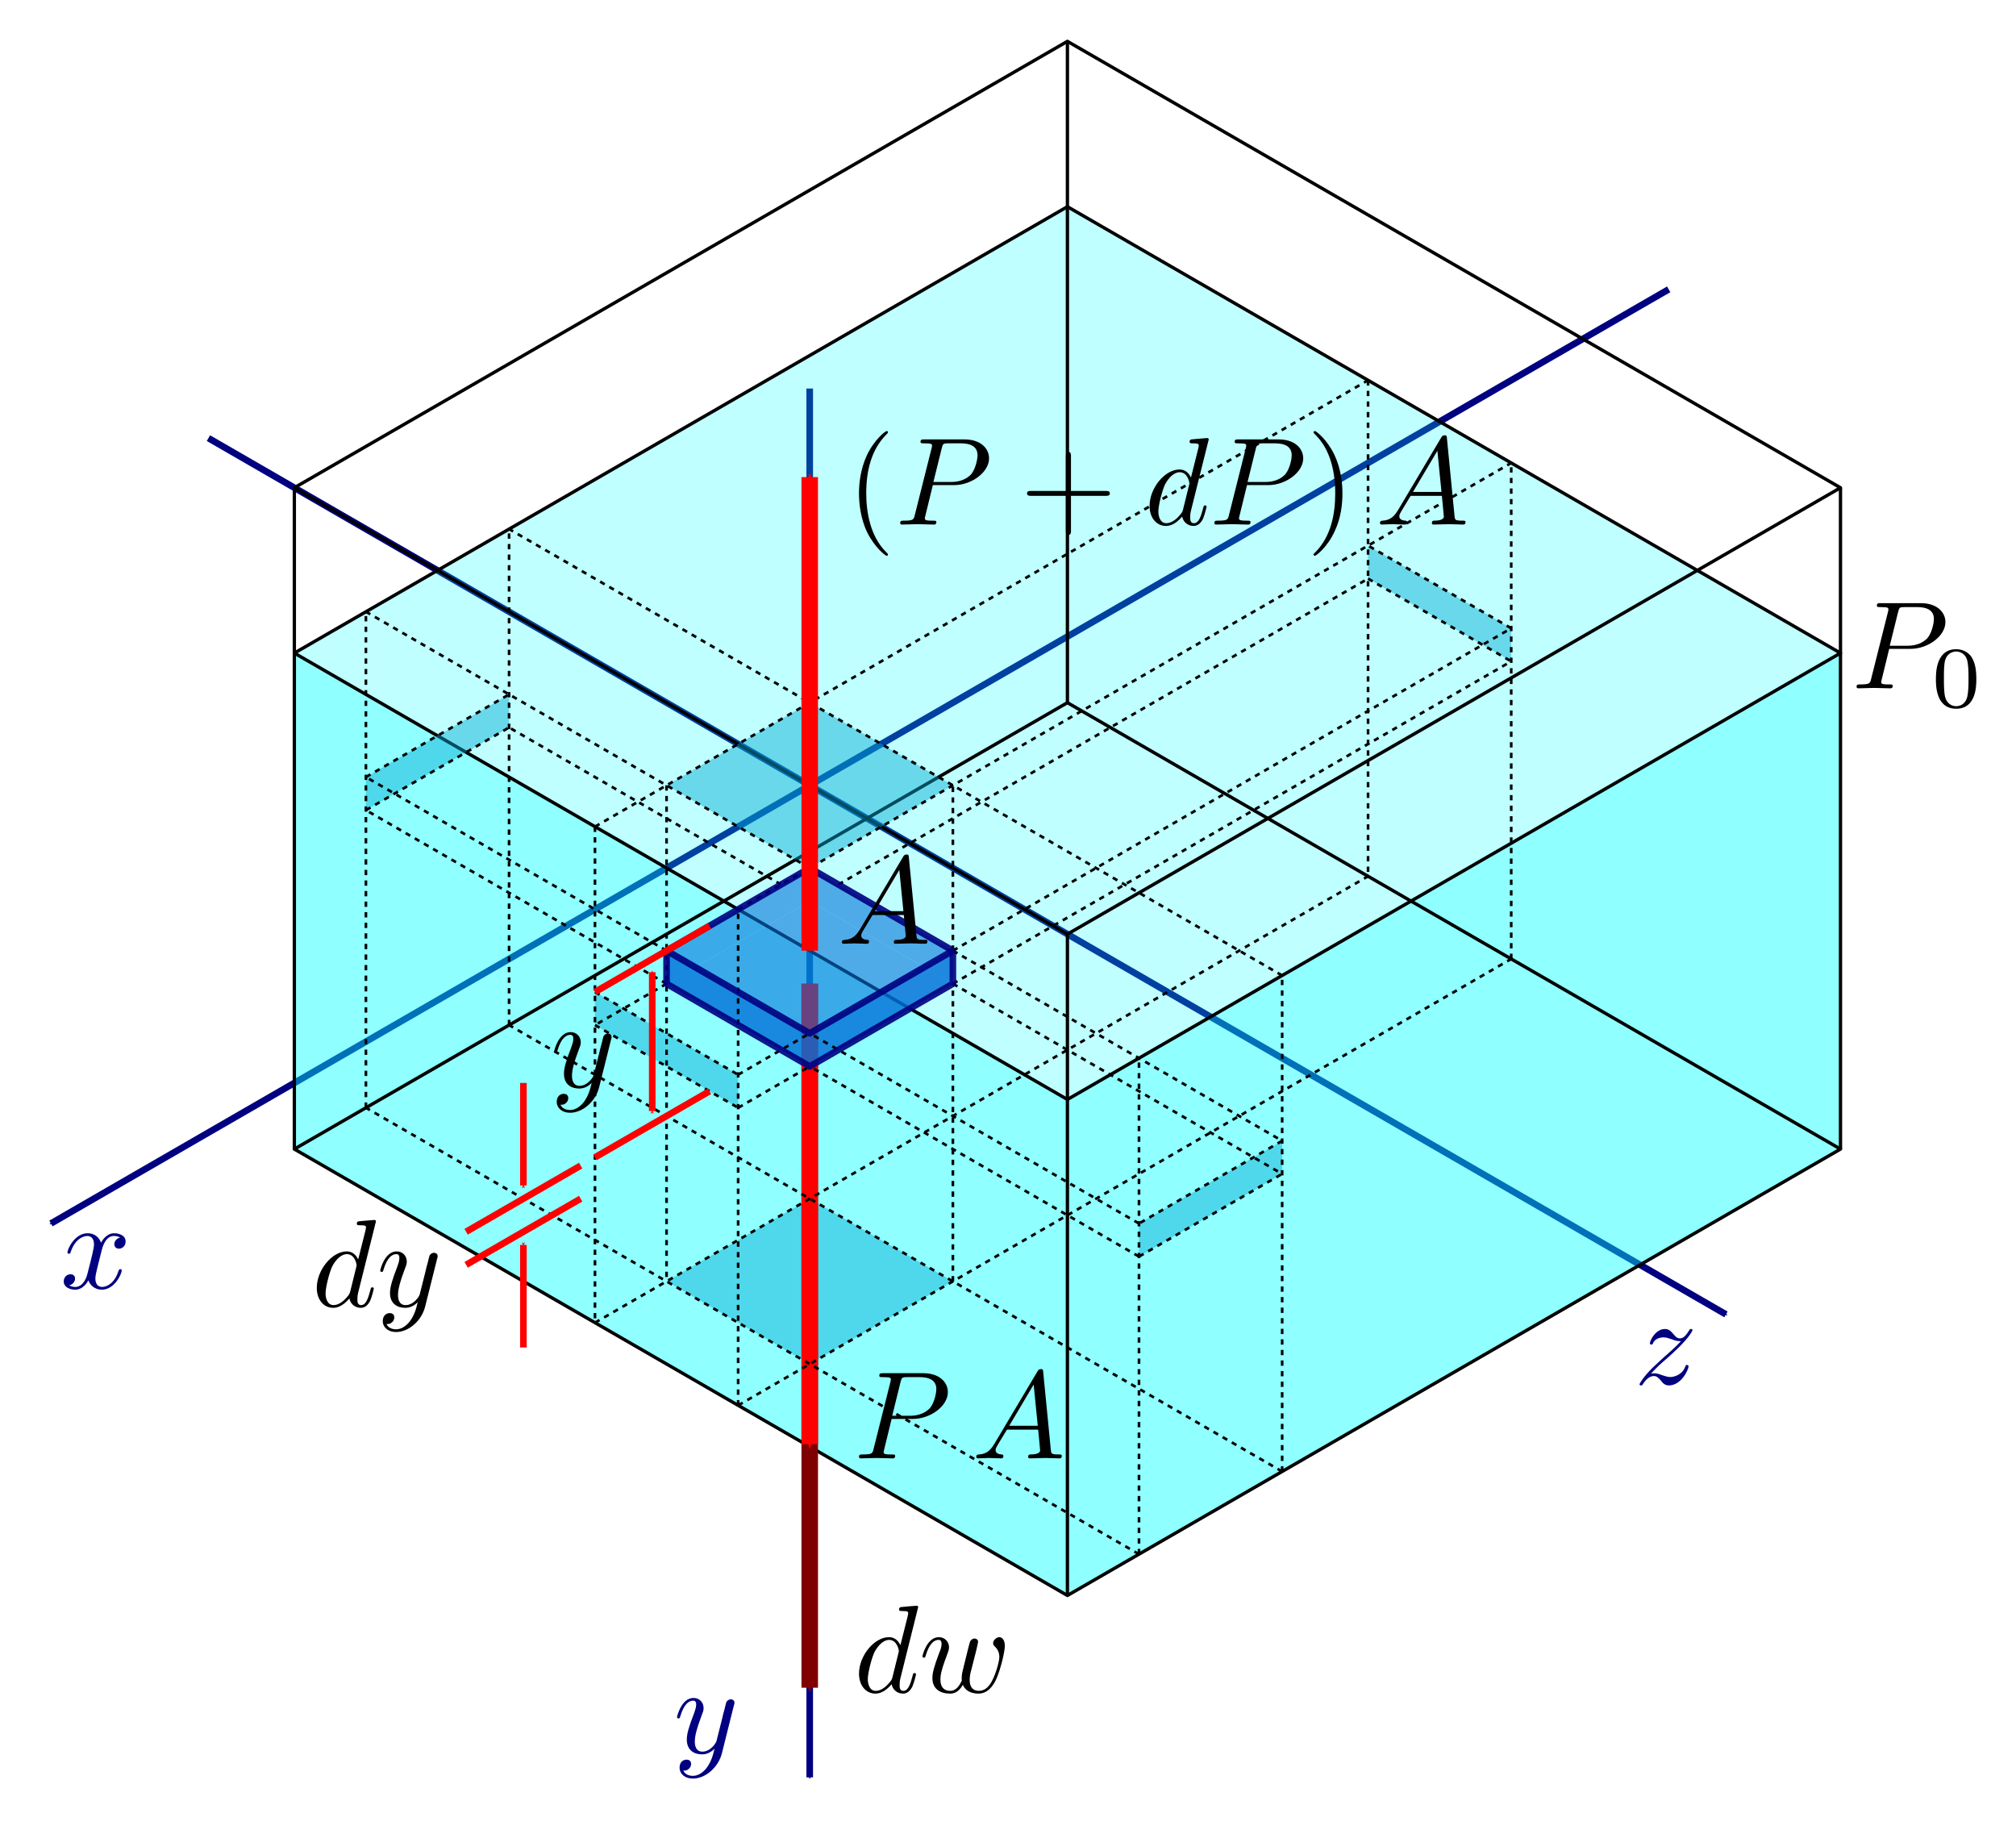 <?xml version="1.0" encoding="UTF-8" standalone="no"?>
<svg
   xmlns:dc="http://purl.org/dc/elements/1.1/"
   xmlns:cc="http://creativecommons.org/ns#"
   xmlns:rdf="http://www.w3.org/1999/02/22-rdf-syntax-ns#"
   xmlns:svg="http://www.w3.org/2000/svg"
   xmlns="http://www.w3.org/2000/svg"
   xmlns:xlink="http://www.w3.org/1999/xlink"
   xmlns:sodipodi="http://sodipodi.sourceforge.net/DTD/sodipodi-0.dtd"
   xmlns:inkscape="http://www.inkscape.org/namespaces/inkscape"
   width="609.766"
   height="553.441"
   viewBox="0 0 161.334 146.431"
   version="1.1"
   id="svg8"
   sodipodi:docname="f1.svg"
   inkscape:version="1.0.2 (e86c870879, 2021-01-15)">
  <defs
     id="defs2">
    <marker
       style="overflow:visible"
       id="marker8301"
       refX="0"
       refY="0"
       orient="auto"
       inkscape:stockid="Arrow1Mend"
       inkscape:isstock="true">
      <path
         transform="matrix(-0.4,0,0,-0.4,-4,0)"
         style="fill:#000080;fill-opacity:1;fill-rule:evenodd;stroke:#000080;stroke-width:1pt;stroke-opacity:1"
         d="M 0,0 5,-5 -12.5,0 5,5 Z"
         id="path8299" />
    </marker>
    <marker
       style="overflow:visible"
       id="marker8127"
       refX="0"
       refY="0"
       orient="auto"
       inkscape:stockid="Arrow1Mend"
       inkscape:isstock="true"
       inkscape:collect="always">
      <path
         transform="matrix(-0.4,0,0,-0.4,-4,0)"
         style="fill:#000080;fill-opacity:1;fill-rule:evenodd;stroke:#000080;stroke-width:1pt;stroke-opacity:1"
         d="M 0,0 5,-5 -12.5,0 5,5 Z"
         id="path8125" />
    </marker>
    <marker
       style="overflow:visible"
       id="Arrow1Mend"
       refX="0"
       refY="0"
       orient="auto"
       inkscape:stockid="Arrow1Mend"
       inkscape:isstock="true"
       inkscape:collect="always">
      <path
         transform="matrix(-0.4,0,0,-0.4,-4,0)"
         style="fill:#000080;fill-opacity:1;fill-rule:evenodd;stroke:#000080;stroke-width:1pt;stroke-opacity:1"
         d="M 0,0 5,-5 -12.5,0 5,5 Z"
         id="path922" />
    </marker>
    <marker
       style="overflow:visible"
       id="Arrow2Sstart"
       refX="0"
       refY="0"
       orient="auto"
       inkscape:stockid="Arrow2Sstart"
       inkscape:isstock="true">
      <path
         transform="matrix(0.3,0,0,0.3,-0.69,0)"
         d="M 8.719,4.034 -2.207,0.016 8.719,-4.002 c -1.745,2.372 -1.735,5.617 -6e-7,8.035 z"
         style="fill:#00ff00;fill-opacity:1;fill-rule:evenodd;stroke:#00ff00;stroke-width:0.625;stroke-linejoin:round;stroke-opacity:1"
         id="path943" />
    </marker>
    <marker
       style="overflow:visible"
       id="marker5770"
       refX="0"
       refY="0"
       orient="auto"
       inkscape:stockid="Arrow1Send"
       inkscape:isstock="true">
      <path
         transform="matrix(-0.2,0,0,-0.2,-1.2,0)"
         style="fill:#ff0000;fill-opacity:1;fill-rule:evenodd;stroke:#ff0000;stroke-width:1pt;stroke-opacity:1"
         d="M 0,0 5,-5 -12.5,0 5,5 Z"
         id="path5768" />
    </marker>
    <marker
       style="overflow:visible"
       id="marker5596"
       refX="0"
       refY="0"
       orient="auto"
       inkscape:stockid="Arrow1Send"
       inkscape:isstock="true">
      <path
         transform="matrix(-0.2,0,0,-0.2,-1.2,0)"
         style="fill:#800000;fill-opacity:1;fill-rule:evenodd;stroke:#800000;stroke-width:1pt;stroke-opacity:1"
         d="M 0,0 5,-5 -12.5,0 5,5 Z"
         id="path5594" />
    </marker>
    <marker
       style="overflow:visible"
       id="marker5277"
       refX="0"
       refY="0"
       orient="auto"
       inkscape:stockid="Arrow1Send"
       inkscape:isstock="true">
      <path
         transform="matrix(-0.2,0,0,-0.2,-1.2,0)"
         style="fill:#ff0000;fill-opacity:1;fill-rule:evenodd;stroke:#ff0000;stroke-width:1pt;stroke-opacity:1"
         d="M 0,0 5,-5 -12.5,0 5,5 Z"
         id="path5275" />
    </marker>
    <marker
       style="overflow:visible"
       id="Arrow1Lend"
       refX="0"
       refY="0"
       orient="auto"
       inkscape:stockid="Arrow1Lend"
       inkscape:isstock="true">
      <path
         transform="matrix(-0.8,0,0,-0.8,-10,0)"
         style="fill:#000000;fill-opacity:1;fill-rule:evenodd;stroke:#000000;stroke-width:1pt;stroke-opacity:1"
         d="M 0,0 5,-5 -12.5,0 5,5 Z"
         id="path916" />
    </marker>
    <marker
       style="overflow:visible"
       id="Arrow1Lstart"
       refX="0"
       refY="0"
       orient="auto"
       inkscape:stockid="Arrow1Lstart"
       inkscape:isstock="true">
      <path
         transform="matrix(0.8,0,0,0.8,10,0)"
         style="fill:#000000;fill-opacity:1;fill-rule:evenodd;stroke:#000000;stroke-width:1pt;stroke-opacity:1"
         d="M 0,0 5,-5 -12.5,0 5,5 Z"
         id="path913" />
    </marker>
    <marker
       style="overflow:visible"
       id="marker4585"
       refX="0"
       refY="0"
       orient="auto"
       inkscape:stockid="Arrow1Sstart"
       inkscape:isstock="true">
      <path
         transform="matrix(0.2,0,0,0.2,1.2,0)"
         style="fill:#ff0000;fill-opacity:1;fill-rule:evenodd;stroke:#ff0000;stroke-width:1pt;stroke-opacity:1"
         d="M 0,0 5,-5 -12.5,0 5,5 Z"
         id="path4583" />
    </marker>
    <marker
       style="overflow:visible"
       id="marker3215"
       refX="0"
       refY="0"
       orient="auto"
       inkscape:stockid="Arrow1Sstart"
       inkscape:isstock="true">
      <path
         transform="matrix(0.2,0,0,0.2,1.2,0)"
         style="fill:#0000ff;fill-opacity:1;fill-rule:evenodd;stroke:#0000ff;stroke-width:1pt;stroke-opacity:1"
         d="M 0,0 5,-5 -12.5,0 5,5 Z"
         id="path3213" />
    </marker>
    <marker
       style="overflow:visible"
       id="Arrow1Send"
       refX="0"
       refY="0"
       orient="auto"
       inkscape:stockid="Arrow1Send"
       inkscape:isstock="true">
      <path
         transform="matrix(-0.2,0,0,-0.2,-1.2,0)"
         style="fill:#ff0000;fill-opacity:1;fill-rule:evenodd;stroke:#ff0000;stroke-width:1pt;stroke-opacity:1"
         d="M 0,0 5,-5 -12.5,0 5,5 Z"
         id="path928" />
    </marker>
    <marker
       style="overflow:visible"
       id="Arrow2Send"
       refX="0"
       refY="0"
       orient="auto"
       inkscape:stockid="Arrow2Send"
       inkscape:isstock="true">
      <path
         transform="matrix(-0.3,0,0,-0.3,0.69,0)"
         d="M 8.719,4.034 -2.207,0.016 8.719,-4.002 c -1.745,2.372 -1.735,5.617 -6e-7,8.035 z"
         style="fill:#ff0000;fill-opacity:1;fill-rule:evenodd;stroke:#ff0000;stroke-width:0.625;stroke-linejoin:round;stroke-opacity:1"
         id="path946" />
    </marker>
    <marker
       style="overflow:visible"
       id="marker2328"
       refX="0"
       refY="0"
       orient="auto"
       inkscape:stockid="Arrow1Sstart"
       inkscape:isstock="true">
      <path
         transform="matrix(0.2,0,0,0.2,1.2,0)"
         style="fill:#ff0000;fill-opacity:1;fill-rule:evenodd;stroke:#ff0000;stroke-width:1pt;stroke-opacity:1"
         d="M 0,0 5,-5 -12.5,0 5,5 Z"
         id="path2326" />
    </marker>
    <marker
       style="overflow:visible"
       id="marker2258"
       refX="0"
       refY="0"
       orient="auto"
       inkscape:stockid="Arrow1Sstart"
       inkscape:isstock="true">
      <path
         transform="matrix(0.2,0,0,0.2,1.2,0)"
         style="fill:#ff0000;fill-opacity:1;fill-rule:evenodd;stroke:#ff0000;stroke-width:1pt;stroke-opacity:1"
         d="M 0,0 5,-5 -12.5,0 5,5 Z"
         id="path2256" />
    </marker>
    <marker
       style="overflow:visible"
       id="marker2182"
       refX="0"
       refY="0"
       orient="auto"
       inkscape:stockid="Arrow1Sstart"
       inkscape:isstock="true">
      <path
         transform="matrix(0.2,0,0,0.2,1.2,0)"
         style="fill:#ff0000;fill-opacity:1;fill-rule:evenodd;stroke:#ff0000;stroke-width:1pt;stroke-opacity:1"
         d="M 0,0 5,-5 -12.5,0 5,5 Z"
         id="path2180" />
    </marker>
    <marker
       style="overflow:visible"
       id="marker1399"
       refX="0"
       refY="0"
       orient="auto"
       inkscape:stockid="Arrow1Sstart"
       inkscape:isstock="true"
       inkscape:collect="always">
      <path
         transform="matrix(0.2,0,0,0.2,1.2,0)"
         style="fill:#ff0000;fill-opacity:1;fill-rule:evenodd;stroke:#ff0000;stroke-width:1pt;stroke-opacity:1"
         d="M 0,0 5,-5 -12.5,0 5,5 Z"
         id="path1397" />
    </marker>
    <marker
       style="overflow:visible"
       id="marker1257"
       refX="0"
       refY="0"
       orient="auto"
       inkscape:stockid="Arrow1Lend"
       inkscape:isstock="true">
      <path
         transform="matrix(-0.8,0,0,-0.8,-10,0)"
         style="fill:#000000;fill-opacity:1;fill-rule:evenodd;stroke:#000000;stroke-width:1pt;stroke-opacity:1"
         d="M 0,0 5,-5 -12.5,0 5,5 Z"
         id="path1255" />
    </marker>
    <marker
       style="overflow:visible"
       id="marker1247"
       refX="0"
       refY="0"
       orient="auto"
       inkscape:stockid="Arrow1Lend"
       inkscape:isstock="true">
      <path
         transform="matrix(-0.8,0,0,-0.8,-10,0)"
         style="fill:#000000;fill-opacity:1;fill-rule:evenodd;stroke:#000000;stroke-width:1pt;stroke-opacity:1"
         d="M 0,0 5,-5 -12.5,0 5,5 Z"
         id="path1245" />
    </marker>
    <g
       id="g2908">
      <symbol
         overflow="visible"
         id="symbol6835">
        <path
           style="stroke:none"
           d=""
           id="path5906" />
      </symbol>
      <symbol
         overflow="visible"
         id="symbol1914">
        <path
           style="stroke:none"
           d="m 5.141,-6.812 c 0,0 0,-0.109 -0.125,-0.109 -0.156,0 -1.094,0.094 -1.266,0.109 -0.078,0.016 -0.141,0.062 -0.141,0.188 0,0.125 0.094,0.125 0.234,0.125 0.484,0 0.5,0.062 0.5,0.172 L 4.312,-6.125 3.719,-3.766 C 3.531,-4.141 3.25,-4.406 2.797,-4.406 c -1.156,0 -2.391,1.469 -2.391,2.922 0,0.938 0.547,1.594 1.312,1.594 0.203,0 0.703,-0.047 1.297,-0.75 0.078,0.422 0.438,0.75 0.906,0.75 0.359,0 0.578,-0.234 0.75,-0.547 0.156,-0.359 0.297,-0.969 0.297,-0.984 0,-0.109 -0.094,-0.109 -0.125,-0.109 -0.094,0 -0.109,0.047 -0.141,0.188 -0.172,0.641 -0.344,1.234 -0.75,1.234 -0.281,0 -0.297,-0.266 -0.297,-0.453 0,-0.25 0.016,-0.312 0.047,-0.484 z m -2.062,5.625 C 3.016,-1 3.016,-0.984 2.875,-0.812 2.438,-0.266 2.031,-0.109 1.75,-0.109 c -0.5,0 -0.641,-0.547 -0.641,-0.938 0,-0.5 0.312,-1.719 0.547,-2.188 0.312,-0.578 0.75,-0.953 1.156,-0.953 0.641,0 0.781,0.812 0.781,0.875 0,0.062 -0.016,0.125 -0.031,0.172 z m 0,0"
           id="path7936" />
      </symbol>
      <symbol
         overflow="visible"
         id="symbol9071">
        <path
           style="stroke:none"
           d="m 4.844,-3.797 c 0.047,-0.141 0.047,-0.156 0.047,-0.234 0,-0.172 -0.141,-0.266 -0.297,-0.266 -0.094,0 -0.25,0.062 -0.344,0.203 -0.016,0.062 -0.109,0.359 -0.141,0.547 -0.078,0.25 -0.141,0.531 -0.203,0.797 l -0.453,1.797 c -0.031,0.141 -0.469,0.844 -1.125,0.844 -0.5,0 -0.609,-0.438 -0.609,-0.812 C 1.719,-1.375 1.891,-2 2.219,-2.875 2.375,-3.281 2.422,-3.391 2.422,-3.594 c 0,-0.438 -0.312,-0.812 -0.812,-0.812 -0.953,0 -1.312,1.453 -1.312,1.531 0,0.109 0.094,0.109 0.109,0.109 0.109,0 0.109,-0.031 0.156,-0.188 0.281,-0.938 0.672,-1.234 1.016,-1.234 0.078,0 0.25,0 0.25,0.312 0,0.25 -0.109,0.516 -0.172,0.703 -0.406,1.062 -0.578,1.625 -0.578,2.094 0,0.891 0.625,1.188 1.219,1.188 0.391,0 0.719,-0.172 1,-0.453 -0.125,0.516 -0.25,1.016 -0.641,1.547 -0.266,0.328 -0.641,0.625 -1.094,0.625 -0.141,0 -0.594,-0.031 -0.766,-0.422 0.156,0 0.297,0 0.422,-0.125 C 1.328,1.203 1.422,1.062 1.422,0.875 1.422,0.562 1.156,0.531 1.062,0.531 0.828,0.531 0.5,0.688 0.5,1.172 c 0,0.5 0.438,0.875 1.062,0.875 1.016,0 2.047,-0.906 2.328,-2.031 z m 0,0"
           id="path6096" />
      </symbol>
    </g>
    <g
       id="g3785">
      <symbol
         overflow="visible"
         id="symbol4245">
        <path
           style="stroke:none"
           d=""
           id="path7970" />
      </symbol>
      <symbol
         overflow="visible"
         id="symbol2283">
        <path
           style="stroke:none"
           d="M 1.781,-1.141 C 1.391,-0.484 1,-0.344 0.562,-0.312 0.438,-0.297 0.344,-0.297 0.344,-0.109 0.344,-0.047 0.406,0 0.484,0 0.75,0 1.062,-0.031 1.328,-0.031 c 0.344,0 0.688,0.031 1,0.031 0.062,0 0.188,0 0.188,-0.188 0,-0.109 -0.078,-0.125 -0.156,-0.125 -0.219,-0.016 -0.469,-0.094 -0.469,-0.344 0,-0.125 0.062,-0.234 0.141,-0.375 l 0.766,-1.266 h 2.5 c 0.016,0.203 0.156,1.562 0.156,1.656 0,0.297 -0.516,0.328 -0.719,0.328 C 4.594,-0.312 4.5,-0.312 4.5,-0.109 4.5,0 4.609,0 4.641,0 5.047,0 5.469,-0.031 5.875,-0.031 6.125,-0.031 6.766,0 7.016,0 7.062,0 7.188,0 7.188,-0.203 7.188,-0.312 7.094,-0.312 6.953,-0.312 6.344,-0.312 6.344,-0.375 6.312,-0.672 l -0.609,-6.219 c -0.016,-0.203 -0.016,-0.25 -0.188,-0.25 -0.156,0 -0.203,0.078 -0.266,0.172 z M 2.984,-2.609 4.938,-5.906 5.266,-2.609 Z m 0,0"
           id="path4762" />
      </symbol>
    </g>
    <marker
       style="overflow:visible"
       id="marker1399-6"
       refX="0"
       refY="0"
       orient="auto"
       inkscape:stockid="Arrow1Sstart"
       inkscape:isstock="true">
      <path
         transform="matrix(0.2,0,0,0.2,1.2,0)"
         style="fill:#ff0000;fill-opacity:1;fill-rule:evenodd;stroke:#ff0000;stroke-width:1pt;stroke-opacity:1"
         d="M 0,0 5,-5 -12.5,0 5,5 Z"
         id="path1397-2" />
    </marker>
    <g
       id="g9230">
      <symbol
         overflow="visible"
         id="symbol2682">
        <path
           style="stroke:none"
           d=""
           id="path2121" />
      </symbol>
      <symbol
         overflow="visible"
         id="symbol747">
        <path
           style="stroke:none"
           d="m 5.141,-6.812 c 0,0 0,-0.109 -0.125,-0.109 -0.156,0 -1.094,0.094 -1.266,0.109 -0.078,0.016 -0.141,0.062 -0.141,0.188 0,0.125 0.094,0.125 0.234,0.125 0.484,0 0.5,0.062 0.5,0.172 L 4.312,-6.125 3.719,-3.766 C 3.531,-4.141 3.25,-4.406 2.797,-4.406 c -1.156,0 -2.391,1.469 -2.391,2.922 0,0.938 0.547,1.594 1.312,1.594 0.203,0 0.703,-0.047 1.297,-0.75 0.078,0.422 0.438,0.75 0.906,0.75 0.359,0 0.578,-0.234 0.75,-0.547 0.156,-0.359 0.297,-0.969 0.297,-0.984 0,-0.109 -0.094,-0.109 -0.125,-0.109 -0.094,0 -0.109,0.047 -0.141,0.188 -0.172,0.641 -0.344,1.234 -0.75,1.234 -0.281,0 -0.297,-0.266 -0.297,-0.453 0,-0.25 0.016,-0.312 0.047,-0.484 z m -2.062,5.625 C 3.016,-1 3.016,-0.984 2.875,-0.812 2.438,-0.266 2.031,-0.109 1.75,-0.109 c -0.5,0 -0.641,-0.547 -0.641,-0.938 0,-0.5 0.312,-1.719 0.547,-2.188 0.312,-0.578 0.75,-0.953 1.156,-0.953 0.641,0 0.781,0.812 0.781,0.875 0,0.062 -0.016,0.125 -0.031,0.172 z m 0,0"
           id="path5726" />
      </symbol>
      <symbol
         overflow="visible"
         id="symbol6918">
        <path
           style="stroke:none"
           d="M 4.609,-3.375 C 4.656,-3.594 4.75,-3.969 4.75,-4.031 c 0,-0.172 -0.141,-0.266 -0.281,-0.266 -0.125,0 -0.297,0.078 -0.375,0.281 -0.031,0.062 -0.5,1.969 -0.562,2.234 C 3.453,-1.484 3.438,-1.312 3.438,-1.125 c 0,0.109 0,0.125 0.016,0.172 -0.234,0.531 -0.531,0.844 -0.922,0.844 -0.797,0 -0.797,-0.734 -0.797,-0.906 0,-0.312 0.047,-0.703 0.516,-1.938 0.109,-0.297 0.172,-0.438 0.172,-0.641 0,-0.438 -0.328,-0.812 -0.812,-0.812 -0.953,0 -1.312,1.453 -1.312,1.531 0,0.109 0.094,0.109 0.109,0.109 0.109,0 0.109,-0.031 0.156,-0.188 C 0.844,-3.875 1.219,-4.188 1.578,-4.188 c 0.094,0 0.25,0.016 0.25,0.328 0,0.25 -0.109,0.531 -0.188,0.703 -0.438,1.172 -0.547,1.625 -0.547,2.016 0,0.906 0.656,1.25 1.406,1.25 0.172,0 0.641,0 1.031,-0.703 0.266,0.641 0.953,0.703 1.25,0.703 0.75,0 1.188,-0.625 1.453,-1.219 0.328,-0.781 0.656,-2.125 0.656,-2.594 0,-0.547 -0.266,-0.703 -0.438,-0.703 -0.25,0 -0.5,0.266 -0.5,0.484 0,0.125 0.062,0.188 0.141,0.266 0.109,0.109 0.359,0.359 0.359,0.844 0,0.344 -0.281,1.312 -0.547,1.828 -0.25,0.531 -0.609,0.875 -1.094,0.875 -0.469,0 -0.734,-0.297 -0.734,-0.875 0,-0.266 0.062,-0.578 0.109,-0.719 z m 0,0"
           id="path3647" />
      </symbol>
    </g>
    <marker
       style="overflow:visible"
       id="Arrow1Sstart-3"
       refX="0"
       refY="0"
       orient="auto"
       inkscape:stockid="Arrow1Sstart"
       inkscape:isstock="true"
       inkscape:collect="always">
      <path
         transform="matrix(0.2,0,0,0.2,1.2,0)"
         style="fill:#ff0000;fill-opacity:1;fill-rule:evenodd;stroke:#ff0000;stroke-width:1pt;stroke-opacity:1"
         d="M 0,0 5,-5 -12.5,0 5,5 Z"
         id="path925-5" />
    </marker>
    <marker
       style="overflow:visible"
       id="Arrow1Send-0"
       refX="0"
       refY="0"
       orient="auto"
       inkscape:stockid="Arrow1Send"
       inkscape:isstock="true">
      <path
         transform="matrix(-0.2,0,0,-0.2,-1.2,0)"
         style="fill:#ff0000;fill-opacity:1;fill-rule:evenodd;stroke:#ff0000;stroke-width:1pt;stroke-opacity:1"
         d="M 0,0 5,-5 -12.5,0 5,5 Z"
         id="path928-6" />
    </marker>
    <marker
       style="overflow:visible"
       id="marker5277-2"
       refX="0"
       refY="0"
       orient="auto"
       inkscape:stockid="Arrow1Send"
       inkscape:isstock="true"
       inkscape:collect="always">
      <path
         transform="matrix(-0.2,0,0,-0.2,-1.2,0)"
         style="fill:#ff0000;fill-opacity:1;fill-rule:evenodd;stroke:#ff0000;stroke-width:1pt;stroke-opacity:1"
         d="M 0,0 5,-5 -12.5,0 5,5 Z"
         id="path5275-6" />
    </marker>
    <marker
       style="overflow:visible"
       id="marker5770-1"
       refX="0"
       refY="0"
       orient="auto"
       inkscape:stockid="Arrow1Send"
       inkscape:isstock="true">
      <path
         transform="matrix(-0.2,0,0,-0.2,-1.2,0)"
         style="fill:#ff0000;fill-opacity:1;fill-rule:evenodd;stroke:#ff0000;stroke-width:1pt;stroke-opacity:1"
         d="M 0,0 5,-5 -12.5,0 5,5 Z"
         id="path5768-8" />
    </marker>
    <g
       id="g5303">
      <symbol
         overflow="visible"
         id="symbol9081">
        <path
           style="stroke:none"
           d=""
           id="path3167" />
      </symbol>
      <symbol
         overflow="visible"
         id="symbol8941">
        <path
           style="stroke:none"
           d="m 0.328,1.719 c -0.031,0.125 -0.031,0.141 -0.031,0.172 0,0.141 0.109,0.266 0.281,0.266 0.203,0 0.328,-0.188 0.344,-0.219 0.062,-0.078 0.375,-1.422 0.641,-2.5 0.203,0.406 0.516,0.672 0.984,0.672 C 3.719,0.109 5,-1.297 5,-2.781 c 0,-1.062 -0.656,-1.625 -1.375,-1.625 -0.969,0 -2.016,1 -2.312,2.219 z m 2.219,-1.828 C 1.844,-0.109 1.688,-0.906 1.688,-1 c 0,-0.031 0.047,-0.234 0.078,-0.359 0.281,-1.125 0.375,-1.484 0.594,-1.875 0.438,-0.734 0.938,-0.953 1.234,-0.953 0.375,0 0.688,0.297 0.688,0.984 0,0.547 -0.281,1.656 -0.547,2.141 -0.328,0.641 -0.812,0.953 -1.188,0.953 z m 0,0"
           id="path1111" />
      </symbol>
      <symbol
         overflow="visible"
         id="symbol2851">
        <path
           style="stroke:none"
           d="M 1.781,-1.141 C 1.391,-0.484 1,-0.344 0.562,-0.312 0.438,-0.297 0.344,-0.297 0.344,-0.109 0.344,-0.047 0.406,0 0.484,0 0.75,0 1.062,-0.031 1.328,-0.031 c 0.344,0 0.688,0.031 1,0.031 0.062,0 0.188,0 0.188,-0.188 0,-0.109 -0.078,-0.125 -0.156,-0.125 -0.219,-0.016 -0.469,-0.094 -0.469,-0.344 0,-0.125 0.062,-0.234 0.141,-0.375 l 0.766,-1.266 h 2.5 c 0.016,0.203 0.156,1.562 0.156,1.656 0,0.297 -0.516,0.328 -0.719,0.328 C 4.594,-0.312 4.5,-0.312 4.5,-0.109 4.5,0 4.609,0 4.641,0 5.047,0 5.469,-0.031 5.875,-0.031 6.125,-0.031 6.766,0 7.016,0 7.062,0 7.188,0 7.188,-0.203 7.188,-0.312 7.094,-0.312 6.953,-0.312 6.344,-0.312 6.344,-0.375 6.312,-0.672 l -0.609,-6.219 c -0.016,-0.203 -0.016,-0.25 -0.188,-0.25 -0.156,0 -0.203,0.078 -0.266,0.172 z M 2.984,-2.609 4.938,-5.906 5.266,-2.609 Z m 0,0"
           id="path9798" />
      </symbol>
    </g>
    <g
       id="g9668">
      <symbol
         overflow="visible"
         id="symbol1021">
        <path
           style="stroke:none"
           d=""
           id="path4737" />
      </symbol>
      <symbol
         overflow="visible"
         id="symbol1154">
        <path
           style="stroke:none"
           d="m 3.297,2.391 c 0,-0.031 0,-0.047 -0.172,-0.219 C 1.891,0.922 1.562,-0.969 1.562,-2.5 c 0,-1.734 0.375,-3.469 1.609,-4.703 0.125,-0.125 0.125,-0.141 0.125,-0.172 0,-0.078 -0.031,-0.109 -0.094,-0.109 -0.109,0 -1,0.688 -1.594,1.953 -0.5,1.094 -0.625,2.203 -0.625,3.031 0,0.781 0.109,1.984 0.656,3.125 C 2.25,1.844 3.094,2.5 3.203,2.5 c 0.062,0 0.094,-0.031 0.094,-0.109 z m 0,0"
           id="path686" />
      </symbol>
      <symbol
         overflow="visible"
         id="symbol8309">
        <path
           style="stroke:none"
           d="m 4.078,-2.297 h 2.781 C 7,-2.297 7.188,-2.297 7.188,-2.5 7.188,-2.688 7,-2.688 6.859,-2.688 h -2.781 v -2.797 c 0,-0.141 0,-0.328 -0.203,-0.328 -0.203,0 -0.203,0.188 -0.203,0.328 V -2.688 h -2.781 c -0.141,0 -0.328,0 -0.328,0.188 0,0.203 0.188,0.203 0.328,0.203 h 2.781 V 0.5 c 0,0.141 0,0.328 0.203,0.328 0.203,0 0.203,-0.188 0.203,-0.328 z m 0,0"
           id="path5246" />
      </symbol>
      <symbol
         overflow="visible"
         id="symbol3079">
        <path
           style="stroke:none"
           d="m 2.875,-2.5 c 0,-0.766 -0.109,-1.969 -0.656,-3.109 -0.594,-1.219 -1.453,-1.875 -1.547,-1.875 -0.062,0 -0.109,0.047 -0.109,0.109 0,0.031 0,0.047 0.188,0.234 0.984,0.984 1.547,2.562 1.547,4.641 0,1.719 -0.359,3.469 -1.594,4.719 C 0.562,2.344 0.562,2.359 0.562,2.391 0.562,2.453 0.609,2.5 0.672,2.5 0.766,2.5 1.672,1.812 2.25,0.547 2.766,-0.547 2.875,-1.656 2.875,-2.5 Z m 0,0"
           id="path1463" />
      </symbol>
      <symbol
         overflow="visible"
         id="symbol4100">
        <path
           style="stroke:none"
           d=""
           id="path7272" />
      </symbol>
      <symbol
         overflow="visible"
         id="symbol2080">
        <path
           style="stroke:none"
           d="m 0.328,1.719 c -0.031,0.125 -0.031,0.141 -0.031,0.172 0,0.141 0.109,0.266 0.281,0.266 0.203,0 0.328,-0.188 0.344,-0.219 0.062,-0.078 0.375,-1.422 0.641,-2.5 0.203,0.406 0.516,0.672 0.984,0.672 C 3.719,0.109 5,-1.297 5,-2.781 c 0,-1.062 -0.656,-1.625 -1.375,-1.625 -0.969,0 -2.016,1 -2.312,2.219 z m 2.219,-1.828 C 1.844,-0.109 1.688,-0.906 1.688,-1 c 0,-0.031 0.047,-0.234 0.078,-0.359 0.281,-1.125 0.375,-1.484 0.594,-1.875 0.438,-0.734 0.938,-0.953 1.234,-0.953 0.375,0 0.688,0.297 0.688,0.984 0,0.547 -0.281,1.656 -0.547,2.141 -0.328,0.641 -0.812,0.953 -1.188,0.953 z m 0,0"
           id="path5702" />
      </symbol>
      <symbol
         overflow="visible"
         id="symbol4314">
        <path
           style="stroke:none"
           d="m 5.141,-6.812 c 0,0 0,-0.109 -0.125,-0.109 -0.156,0 -1.094,0.094 -1.266,0.109 -0.078,0.016 -0.141,0.062 -0.141,0.188 0,0.125 0.094,0.125 0.234,0.125 0.484,0 0.5,0.062 0.5,0.172 L 4.312,-6.125 3.719,-3.766 C 3.531,-4.141 3.25,-4.406 2.797,-4.406 c -1.156,0 -2.391,1.469 -2.391,2.922 0,0.938 0.547,1.594 1.312,1.594 0.203,0 0.703,-0.047 1.297,-0.75 0.078,0.422 0.438,0.75 0.906,0.75 0.359,0 0.578,-0.234 0.75,-0.547 0.156,-0.359 0.297,-0.969 0.297,-0.984 0,-0.109 -0.094,-0.109 -0.125,-0.109 -0.094,0 -0.109,0.047 -0.141,0.188 -0.172,0.641 -0.344,1.234 -0.75,1.234 -0.281,0 -0.297,-0.266 -0.297,-0.453 0,-0.25 0.016,-0.312 0.047,-0.484 z m -2.062,5.625 C 3.016,-1 3.016,-0.984 2.875,-0.812 2.438,-0.266 2.031,-0.109 1.75,-0.109 c -0.5,0 -0.641,-0.547 -0.641,-0.938 0,-0.5 0.312,-1.719 0.547,-2.188 0.312,-0.578 0.75,-0.953 1.156,-0.953 0.641,0 0.781,0.812 0.781,0.875 0,0.062 -0.016,0.125 -0.031,0.172 z m 0,0"
           id="path5958" />
      </symbol>
      <symbol
         overflow="visible"
         id="symbol1350">
        <path
           style="stroke:none"
           d="M 1.781,-1.141 C 1.391,-0.484 1,-0.344 0.562,-0.312 0.438,-0.297 0.344,-0.297 0.344,-0.109 0.344,-0.047 0.406,0 0.484,0 0.75,0 1.062,-0.031 1.328,-0.031 c 0.344,0 0.688,0.031 1,0.031 0.062,0 0.188,0 0.188,-0.188 0,-0.109 -0.078,-0.125 -0.156,-0.125 -0.219,-0.016 -0.469,-0.094 -0.469,-0.344 0,-0.125 0.062,-0.234 0.141,-0.375 l 0.766,-1.266 h 2.5 c 0.016,0.203 0.156,1.562 0.156,1.656 0,0.297 -0.516,0.328 -0.719,0.328 C 4.594,-0.312 4.5,-0.312 4.5,-0.109 4.5,0 4.609,0 4.641,0 5.047,0 5.469,-0.031 5.875,-0.031 6.125,-0.031 6.766,0 7.016,0 7.062,0 7.188,0 7.188,-0.203 7.188,-0.312 7.094,-0.312 6.953,-0.312 6.344,-0.312 6.344,-0.375 6.312,-0.672 l -0.609,-6.219 c -0.016,-0.203 -0.016,-0.25 -0.188,-0.25 -0.156,0 -0.203,0.078 -0.266,0.172 z M 2.984,-2.609 4.938,-5.906 5.266,-2.609 Z m 0,0"
           id="path6384" />
      </symbol>
    </g>
    <marker
       style="overflow:visible"
       id="Arrow1Send-0-2"
       refX="0"
       refY="0"
       orient="auto"
       inkscape:stockid="Arrow1Send"
       inkscape:isstock="true">
      <path
         transform="matrix(-0.2,0,0,-0.2,-1.2,0)"
         style="fill:#ff0000;fill-opacity:1;fill-rule:evenodd;stroke:#ff0000;stroke-width:1pt;stroke-opacity:1"
         d="M 0,0 5,-5 -12.5,0 5,5 Z"
         id="path928-6-0" />
    </marker>
    <g
       id="g7345">
      <symbol
         overflow="visible"
         id="symbol3546">
        <path
           style="stroke:none"
           d=""
           id="path3859" />
      </symbol>
      <symbol
         overflow="visible"
         id="symbol8784">
        <path
           style="stroke:none"
           d="m 2.859,-6.812 c 0,0 0,-0.109 -0.125,-0.109 -0.234,0 -0.953,0.078 -1.219,0.109 -0.078,0 -0.188,0.016 -0.188,0.188 0,0.125 0.094,0.125 0.234,0.125 0.484,0 0.5,0.062 0.5,0.172 L 2.031,-6.125 0.594,-0.391 c -0.047,0.141 -0.047,0.156 -0.047,0.219 0,0.234 0.203,0.281 0.297,0.281 0.156,0 0.312,-0.125 0.359,-0.266 l 0.188,-0.75 0.219,-0.891 C 1.672,-2.031 1.734,-2.25 1.781,-2.469 1.797,-2.531 1.891,-2.859 1.891,-2.922 1.922,-3.016 2.234,-3.562 2.578,-3.844 2.797,-4 3.094,-4.188 3.531,-4.188 c 0.422,0 0.531,0.344 0.531,0.703 0,0.531 -0.375,1.625 -0.609,2.234 C 3.375,-1.031 3.312,-0.906 3.312,-0.703 c 0,0.469 0.359,0.812 0.828,0.812 0.938,0 1.297,-1.453 1.297,-1.531 0,-0.109 -0.078,-0.109 -0.109,-0.109 -0.109,0 -0.109,0.031 -0.156,0.188 -0.141,0.531 -0.469,1.234 -1.016,1.234 -0.172,0 -0.234,-0.094 -0.234,-0.328 0,-0.25 0.078,-0.484 0.172,-0.703 0.156,-0.438 0.609,-1.625 0.609,-2.203 0,-0.641 -0.391,-1.062 -1.141,-1.062 -0.625,0 -1.109,0.312 -1.484,0.766 z m 0,0"
           id="path6121" />
      </symbol>
    </g>
    <g
       id="g5852">
      <symbol
         overflow="visible"
         id="symbol2778">
        <path
           style="stroke:none"
           d=""
           id="path3057" />
      </symbol>
      <symbol
         overflow="visible"
         id="symbol5141">
        <path
           style="stroke:none"
           d="M 3.328,-3.016 C 3.391,-3.266 3.625,-4.188 4.312,-4.188 c 0.047,0 0.297,0 0.5,0.125 C 4.531,-4 4.344,-3.766 4.344,-3.516 c 0,0.156 0.109,0.344 0.375,0.344 0.219,0 0.531,-0.172 0.531,-0.578 0,-0.516 -0.578,-0.656 -0.922,-0.656 -0.578,0 -0.922,0.531 -1.047,0.75 -0.25,-0.656 -0.781,-0.75 -1.078,-0.75 -1.031,0 -1.609,1.281 -1.609,1.531 0,0.109 0.109,0.109 0.125,0.109 0.078,0 0.109,-0.031 0.125,-0.109 0.344,-1.062 1,-1.312 1.344,-1.312 0.188,0 0.531,0.094 0.531,0.672 0,0.312 -0.172,0.969 -0.531,2.375 -0.156,0.609 -0.516,1.031 -0.953,1.031 -0.062,0 -0.281,0 -0.5,-0.125 0.25,-0.062 0.469,-0.266 0.469,-0.547 0,-0.266 -0.219,-0.344 -0.359,-0.344 -0.312,0 -0.547,0.25 -0.547,0.578 0,0.453 0.484,0.656 0.922,0.656 0.672,0 1.031,-0.703 1.047,-0.75 0.125,0.359 0.484,0.75 1.078,0.75 1.031,0 1.594,-1.281 1.594,-1.531 0,-0.109 -0.078,-0.109 -0.109,-0.109 -0.094,0 -0.109,0.047 -0.141,0.109 -0.328,1.078 -1,1.312 -1.312,1.312 -0.391,0 -0.547,-0.312 -0.547,-0.656 0,-0.219 0.047,-0.438 0.156,-0.875 z m 0,0"
           id="path7534" />
      </symbol>
    </g>
    <g
       id="g4693">
      <symbol
         overflow="visible"
         id="symbol9914">
        <path
           style="stroke:none"
           d=""
           id="path9427" />
      </symbol>
      <symbol
         overflow="visible"
         id="symbol4734">
        <path
           style="stroke:none"
           d="m 4.844,-3.797 c 0.047,-0.141 0.047,-0.156 0.047,-0.234 0,-0.172 -0.141,-0.266 -0.297,-0.266 -0.094,0 -0.25,0.062 -0.344,0.203 -0.016,0.062 -0.109,0.359 -0.141,0.547 -0.078,0.25 -0.141,0.531 -0.203,0.797 l -0.453,1.797 c -0.031,0.141 -0.469,0.844 -1.125,0.844 -0.5,0 -0.609,-0.438 -0.609,-0.812 C 1.719,-1.375 1.891,-2 2.219,-2.875 2.375,-3.281 2.422,-3.391 2.422,-3.594 c 0,-0.438 -0.312,-0.812 -0.812,-0.812 -0.953,0 -1.312,1.453 -1.312,1.531 0,0.109 0.094,0.109 0.109,0.109 0.109,0 0.109,-0.031 0.156,-0.188 0.281,-0.938 0.672,-1.234 1.016,-1.234 0.078,0 0.25,0 0.25,0.312 0,0.25 -0.109,0.516 -0.172,0.703 -0.406,1.062 -0.578,1.625 -0.578,2.094 0,0.891 0.625,1.188 1.219,1.188 0.391,0 0.719,-0.172 1,-0.453 -0.125,0.516 -0.25,1.016 -0.641,1.547 -0.266,0.328 -0.641,0.625 -1.094,0.625 -0.141,0 -0.594,-0.031 -0.766,-0.422 0.156,0 0.297,0 0.422,-0.125 C 1.328,1.203 1.422,1.062 1.422,0.875 1.422,0.562 1.156,0.531 1.062,0.531 0.828,0.531 0.5,0.688 0.5,1.172 c 0,0.5 0.438,0.875 1.062,0.875 1.016,0 2.047,-0.906 2.328,-2.031 z m 0,0"
           id="path901" />
      </symbol>
    </g>
    <g
       id="g3409">
      <symbol
         overflow="visible"
         id="symbol6177">
        <path
           style="stroke:none"
           d=""
           id="path7454" />
      </symbol>
      <symbol
         overflow="visible"
         id="symbol6131">
        <path
           style="stroke:none"
           d="m 1.328,-0.828 c 0.531,-0.578 0.828,-0.828 1.188,-1.141 0,0 0.609,-0.531 0.969,-0.891 C 4.438,-3.781 4.656,-4.266 4.656,-4.312 c 0,-0.094 -0.094,-0.094 -0.109,-0.094 -0.078,0 -0.094,0.016 -0.156,0.109 -0.297,0.484 -0.5,0.641 -0.734,0.641 -0.25,0 -0.359,-0.156 -0.516,-0.328 -0.188,-0.219 -0.359,-0.422 -0.688,-0.422 -0.75,0 -1.203,0.922 -1.203,1.141 0,0.047 0.031,0.109 0.109,0.109 0.094,0 0.109,-0.047 0.141,-0.109 0.188,-0.469 0.766,-0.469 0.844,-0.469 0.203,0 0.391,0.062 0.625,0.141 0.406,0.156 0.516,0.156 0.766,0.156 -0.359,0.422 -1.188,1.141 -1.375,1.297 l -0.906,0.844 C 0.781,-0.625 0.422,-0.062 0.422,0.016 c 0,0.094 0.109,0.094 0.125,0.094 0.078,0 0.094,-0.016 0.156,-0.125 0.234,-0.359 0.531,-0.625 0.859,-0.625 0.219,0 0.328,0.094 0.578,0.375 0.156,0.219 0.344,0.375 0.625,0.375 1,0 1.578,-1.266 1.578,-1.531 0,-0.047 -0.047,-0.109 -0.125,-0.109 -0.094,0 -0.109,0.062 -0.141,0.141 C 3.844,-0.75 3.203,-0.562 2.875,-0.562 c -0.188,0 -0.375,-0.062 -0.578,-0.125 -0.344,-0.125 -0.5,-0.172 -0.703,-0.172 -0.016,0 -0.172,0 -0.266,0.031 z m 0,0"
           id="path6649" />
      </symbol>
    </g>
    <g
       id="g7635">
      <symbol
         overflow="visible"
         id="symbol3996">
        <path
           style="stroke:none"
           d=""
           id="path4609" />
      </symbol>
      <symbol
         overflow="visible"
         id="symbol3880">
        <path
           style="stroke:none"
           d="m 0.328,1.719 c -0.031,0.125 -0.031,0.141 -0.031,0.172 0,0.141 0.109,0.266 0.281,0.266 0.203,0 0.328,-0.188 0.344,-0.219 0.062,-0.078 0.375,-1.422 0.641,-2.5 0.203,0.406 0.516,0.672 0.984,0.672 C 3.719,0.109 5,-1.297 5,-2.781 c 0,-1.062 -0.656,-1.625 -1.375,-1.625 -0.969,0 -2.016,1 -2.312,2.219 z m 2.219,-1.828 C 1.844,-0.109 1.688,-0.906 1.688,-1 c 0,-0.031 0.047,-0.234 0.078,-0.359 0.281,-1.125 0.375,-1.484 0.594,-1.875 0.438,-0.734 0.938,-0.953 1.234,-0.953 0.375,0 0.688,0.297 0.688,0.984 0,0.547 -0.281,1.656 -0.547,2.141 -0.328,0.641 -0.812,0.953 -1.188,0.953 z m 0,0"
           id="path4216" />
      </symbol>
      <symbol
         overflow="visible"
         id="symbol5805">
        <path
           style="stroke:none"
           d=""
           id="path8594" />
      </symbol>
      <symbol
         overflow="visible"
         id="symbol7336">
        <path
           style="stroke:none"
           d="M 3.594,-2.219 C 3.594,-2.984 3.5,-3.547 3.188,-4.031 2.969,-4.344 2.531,-4.625 1.984,-4.625 c -1.625,0 -1.625,1.906 -1.625,2.406 0,0.5 0,2.359 1.625,2.359 1.609,0 1.609,-1.859 1.609,-2.359 z M 1.984,-0.062 c -0.328,0 -0.75,-0.188 -0.891,-0.75 C 1,-1.219 1,-1.797 1,-2.312 1,-2.828 1,-3.359 1.094,-3.734 1.25,-4.281 1.688,-4.438 1.984,-4.438 c 0.375,0 0.734,0.234 0.859,0.641 0.109,0.375 0.125,0.875 0.125,1.484 0,0.516 0,1.031 -0.094,1.469 -0.141,0.641 -0.609,0.781 -0.891,0.781 z m 0,0"
           id="path6439" />
      </symbol>
    </g>
    <g
       id="g2586">
      <symbol
         overflow="visible"
         id="symbol5527">
        <path
           style="stroke:none"
           d=""
           id="path4101" />
      </symbol>
      <symbol
         overflow="visible"
         id="symbol1235">
        <path
           style="stroke:none"
           d="m 3.297,2.391 c 0,-0.031 0,-0.047 -0.172,-0.219 C 1.891,0.922 1.562,-0.969 1.562,-2.5 c 0,-1.734 0.375,-3.469 1.609,-4.703 0.125,-0.125 0.125,-0.141 0.125,-0.172 0,-0.078 -0.031,-0.109 -0.094,-0.109 -0.109,0 -1,0.688 -1.594,1.953 -0.5,1.094 -0.625,2.203 -0.625,3.031 0,0.781 0.109,1.984 0.656,3.125 C 2.25,1.844 3.094,2.5 3.203,2.5 c 0.062,0 0.094,-0.031 0.094,-0.109 z m 0,0"
           id="path6412" />
      </symbol>
      <symbol
         overflow="visible"
         id="symbol6639">
        <path
           style="stroke:none"
           d="m 4.078,-2.297 h 2.781 C 7,-2.297 7.188,-2.297 7.188,-2.5 7.188,-2.688 7,-2.688 6.859,-2.688 h -2.781 v -2.797 c 0,-0.141 0,-0.328 -0.203,-0.328 -0.203,0 -0.203,0.188 -0.203,0.328 V -2.688 h -2.781 c -0.141,0 -0.328,0 -0.328,0.188 0,0.203 0.188,0.203 0.328,0.203 h 2.781 V 0.5 c 0,0.141 0,0.328 0.203,0.328 0.203,0 0.203,-0.188 0.203,-0.328 z m 0,0"
           id="path4355" />
      </symbol>
      <symbol
         overflow="visible"
         id="symbol8054">
        <path
           style="stroke:none"
           d="m 2.875,-2.5 c 0,-0.766 -0.109,-1.969 -0.656,-3.109 -0.594,-1.219 -1.453,-1.875 -1.547,-1.875 -0.062,0 -0.109,0.047 -0.109,0.109 0,0.031 0,0.047 0.188,0.234 0.984,0.984 1.547,2.562 1.547,4.641 0,1.719 -0.359,3.469 -1.594,4.719 C 0.562,2.344 0.562,2.359 0.562,2.391 0.562,2.453 0.609,2.5 0.672,2.5 0.766,2.5 1.672,1.812 2.25,0.547 2.766,-0.547 2.875,-1.656 2.875,-2.5 Z m 0,0"
           id="path1538" />
      </symbol>
      <symbol
         overflow="visible"
         id="symbol6437">
        <path
           style="stroke:none"
           d=""
           id="path8215" />
      </symbol>
      <symbol
         overflow="visible"
         id="symbol8744">
        <path
           style="stroke:none"
           d="M 3.016,-3.156 H 4.719 c 1.406,0 2.797,-1.031 2.797,-2.141 0,-0.781 -0.656,-1.516 -1.969,-1.516 h -3.219 c -0.188,0 -0.297,0 -0.297,0.188 0,0.125 0.078,0.125 0.281,0.125 0.125,0 0.312,0.016 0.422,0.016 0.172,0.031 0.219,0.047 0.219,0.172 0,0.031 0,0.062 -0.031,0.188 l -1.344,5.344 c -0.094,0.391 -0.109,0.469 -0.906,0.469 -0.156,0 -0.266,0 -0.266,0.188 C 0.406,0 0.516,0 0.547,0 0.828,0 1.531,-0.031 1.812,-0.031 c 0.219,0 0.438,0.016 0.641,0.016 0.219,0 0.438,0.016 0.641,0.016 0.078,0 0.203,0 0.203,-0.203 0,-0.109 -0.094,-0.109 -0.281,-0.109 -0.359,0 -0.641,0 -0.641,-0.172 0,-0.062 0.016,-0.109 0.031,-0.172 z M 3.734,-6.125 C 3.828,-6.469 3.844,-6.5 4.281,-6.5 h 0.953 c 0.828,0 1.359,0.266 1.359,0.953 0,0.391 -0.203,1.25 -0.594,1.609 -0.5,0.453 -1.094,0.531 -1.531,0.531 H 3.062 Z m 0,0"
           id="path153" />
      </symbol>
      <symbol
         overflow="visible"
         id="symbol5752">
        <path
           style="stroke:none"
           d="m 5.141,-6.812 c 0,0 0,-0.109 -0.125,-0.109 -0.156,0 -1.094,0.094 -1.266,0.109 -0.078,0.016 -0.141,0.062 -0.141,0.188 0,0.125 0.094,0.125 0.234,0.125 0.484,0 0.5,0.062 0.5,0.172 L 4.312,-6.125 3.719,-3.766 C 3.531,-4.141 3.25,-4.406 2.797,-4.406 c -1.156,0 -2.391,1.469 -2.391,2.922 0,0.938 0.547,1.594 1.312,1.594 0.203,0 0.703,-0.047 1.297,-0.75 0.078,0.422 0.438,0.75 0.906,0.75 0.359,0 0.578,-0.234 0.75,-0.547 0.156,-0.359 0.297,-0.969 0.297,-0.984 0,-0.109 -0.094,-0.109 -0.125,-0.109 -0.094,0 -0.109,0.047 -0.141,0.188 -0.172,0.641 -0.344,1.234 -0.75,1.234 -0.281,0 -0.297,-0.266 -0.297,-0.453 0,-0.25 0.016,-0.312 0.047,-0.484 z m -2.062,5.625 C 3.016,-1 3.016,-0.984 2.875,-0.812 2.438,-0.266 2.031,-0.109 1.75,-0.109 c -0.5,0 -0.641,-0.547 -0.641,-0.938 0,-0.5 0.312,-1.719 0.547,-2.188 0.312,-0.578 0.75,-0.953 1.156,-0.953 0.641,0 0.781,0.812 0.781,0.875 0,0.062 -0.016,0.125 -0.031,0.172 z m 0,0"
           id="path3997" />
      </symbol>
      <symbol
         overflow="visible"
         id="symbol5918">
        <path
           style="stroke:none"
           d="M 1.781,-1.141 C 1.391,-0.484 1,-0.344 0.562,-0.312 0.438,-0.297 0.344,-0.297 0.344,-0.109 0.344,-0.047 0.406,0 0.484,0 0.75,0 1.062,-0.031 1.328,-0.031 c 0.344,0 0.688,0.031 1,0.031 0.062,0 0.188,0 0.188,-0.188 0,-0.109 -0.078,-0.125 -0.156,-0.125 -0.219,-0.016 -0.469,-0.094 -0.469,-0.344 0,-0.125 0.062,-0.234 0.141,-0.375 l 0.766,-1.266 h 2.5 c 0.016,0.203 0.156,1.562 0.156,1.656 0,0.297 -0.516,0.328 -0.719,0.328 C 4.594,-0.312 4.5,-0.312 4.5,-0.109 4.5,0 4.609,0 4.641,0 5.047,0 5.469,-0.031 5.875,-0.031 6.125,-0.031 6.766,0 7.016,0 7.062,0 7.188,0 7.188,-0.203 7.188,-0.312 7.094,-0.312 6.953,-0.312 6.344,-0.312 6.344,-0.375 6.312,-0.672 l -0.609,-6.219 c -0.016,-0.203 -0.016,-0.25 -0.188,-0.25 -0.156,0 -0.203,0.078 -0.266,0.172 z M 2.984,-2.609 4.938,-5.906 5.266,-2.609 Z m 0,0"
           id="path5391" />
      </symbol>
    </g>
    <g
       id="g1107">
      <symbol
         overflow="visible"
         id="symbol2543">
        <path
           style="stroke:none"
           d=""
           id="path9667" />
      </symbol>
      <symbol
         overflow="visible"
         id="symbol2505">
        <path
           style="stroke:none"
           d="M 3.016,-3.156 H 4.719 c 1.406,0 2.797,-1.031 2.797,-2.141 0,-0.781 -0.656,-1.516 -1.969,-1.516 h -3.219 c -0.188,0 -0.297,0 -0.297,0.188 0,0.125 0.078,0.125 0.281,0.125 0.125,0 0.312,0.016 0.422,0.016 0.172,0.031 0.219,0.047 0.219,0.172 0,0.031 0,0.062 -0.031,0.188 l -1.344,5.344 c -0.094,0.391 -0.109,0.469 -0.906,0.469 -0.156,0 -0.266,0 -0.266,0.188 C 0.406,0 0.516,0 0.547,0 0.828,0 1.531,-0.031 1.812,-0.031 c 0.219,0 0.438,0.016 0.641,0.016 0.219,0 0.438,0.016 0.641,0.016 0.078,0 0.203,0 0.203,-0.203 0,-0.109 -0.094,-0.109 -0.281,-0.109 -0.359,0 -0.641,0 -0.641,-0.172 0,-0.062 0.016,-0.109 0.031,-0.172 z M 3.734,-6.125 C 3.828,-6.469 3.844,-6.5 4.281,-6.5 h 0.953 c 0.828,0 1.359,0.266 1.359,0.953 0,0.391 -0.203,1.25 -0.594,1.609 -0.5,0.453 -1.094,0.531 -1.531,0.531 H 3.062 Z m 0,0"
           id="path2363" />
      </symbol>
      <symbol
         overflow="visible"
         id="symbol698">
        <path
           style="stroke:none"
           d="M 1.781,-1.141 C 1.391,-0.484 1,-0.344 0.562,-0.312 0.438,-0.297 0.344,-0.297 0.344,-0.109 0.344,-0.047 0.406,0 0.484,0 0.75,0 1.062,-0.031 1.328,-0.031 c 0.344,0 0.688,0.031 1,0.031 0.062,0 0.188,0 0.188,-0.188 0,-0.109 -0.078,-0.125 -0.156,-0.125 -0.219,-0.016 -0.469,-0.094 -0.469,-0.344 0,-0.125 0.062,-0.234 0.141,-0.375 l 0.766,-1.266 h 2.5 c 0.016,0.203 0.156,1.562 0.156,1.656 0,0.297 -0.516,0.328 -0.719,0.328 C 4.594,-0.312 4.5,-0.312 4.5,-0.109 4.5,0 4.609,0 4.641,0 5.047,0 5.469,-0.031 5.875,-0.031 6.125,-0.031 6.766,0 7.016,0 7.062,0 7.188,0 7.188,-0.203 7.188,-0.312 7.094,-0.312 6.953,-0.312 6.344,-0.312 6.344,-0.375 6.312,-0.672 l -0.609,-6.219 c -0.016,-0.203 -0.016,-0.25 -0.188,-0.25 -0.156,0 -0.203,0.078 -0.266,0.172 z M 2.984,-2.609 4.938,-5.906 5.266,-2.609 Z m 0,0"
           id="path395" />
      </symbol>
    </g>
    <g
       id="g6705">
      <symbol
         overflow="visible"
         id="symbol9313">
        <path
           style="stroke:none"
           d=""
           id="path4253" />
      </symbol>
      <symbol
         overflow="visible"
         id="symbol918">
        <path
           style="stroke:none"
           d="M 3.016,-3.156 H 4.719 c 1.406,0 2.797,-1.031 2.797,-2.141 0,-0.781 -0.656,-1.516 -1.969,-1.516 h -3.219 c -0.188,0 -0.297,0 -0.297,0.188 0,0.125 0.078,0.125 0.281,0.125 0.125,0 0.312,0.016 0.422,0.016 0.172,0.031 0.219,0.047 0.219,0.172 0,0.031 0,0.062 -0.031,0.188 l -1.344,5.344 c -0.094,0.391 -0.109,0.469 -0.906,0.469 -0.156,0 -0.266,0 -0.266,0.188 C 0.406,0 0.516,0 0.547,0 0.828,0 1.531,-0.031 1.812,-0.031 c 0.219,0 0.438,0.016 0.641,0.016 0.219,0 0.438,0.016 0.641,0.016 0.078,0 0.203,0 0.203,-0.203 0,-0.109 -0.094,-0.109 -0.281,-0.109 -0.359,0 -0.641,0 -0.641,-0.172 0,-0.062 0.016,-0.109 0.031,-0.172 z M 3.734,-6.125 C 3.828,-6.469 3.844,-6.5 4.281,-6.5 h 0.953 c 0.828,0 1.359,0.266 1.359,0.953 0,0.391 -0.203,1.25 -0.594,1.609 -0.5,0.453 -1.094,0.531 -1.531,0.531 H 3.062 Z m 0,0"
           id="path1744" />
      </symbol>
      <symbol
         overflow="visible"
         id="symbol4650">
        <path
           style="stroke:none"
           d=""
           id="path221" />
      </symbol>
      <symbol
         overflow="visible"
         id="symbol429">
        <path
           style="stroke:none"
           d="M 3.594,-2.219 C 3.594,-2.984 3.5,-3.547 3.188,-4.031 2.969,-4.344 2.531,-4.625 1.984,-4.625 c -1.625,0 -1.625,1.906 -1.625,2.406 0,0.5 0,2.359 1.625,2.359 1.609,0 1.609,-1.859 1.609,-2.359 z M 1.984,-0.062 c -0.328,0 -0.75,-0.188 -0.891,-0.75 C 1,-1.219 1,-1.797 1,-2.312 1,-2.828 1,-3.359 1.094,-3.734 1.25,-4.281 1.688,-4.438 1.984,-4.438 c 0.375,0 0.734,0.234 0.859,0.641 0.109,0.375 0.125,0.875 0.125,1.484 0,0.516 0,1.031 -0.094,1.469 -0.141,0.641 -0.609,0.781 -0.891,0.781 z m 0,0"
           id="path2898" />
      </symbol>
    </g>
  </defs>
  <sodipodi:namedview
     id="base"
     pagecolor="#ffffff"
     bordercolor="#666666"
     borderopacity="1.0"
     inkscape:pageopacity="0.0"
     inkscape:pageshadow="2"
     inkscape:zoom="1.4142136"
     inkscape:cx="380.21536"
     inkscape:cy="320.74953"
     inkscape:document-units="px"
     inkscape:current-layer="layer5"
     inkscape:document-rotation="0"
     showgrid="true"
     units="px"
     borderlayer="true"
     inkscape:showpageshadow="false"
     showguides="false"
     inkscape:guide-bbox="true"
     inkscape:window-width="1920"
     inkscape:window-height="1050"
     inkscape:window-x="1920"
     inkscape:window-y="18"
     inkscape:window-maximized="0"
     showborder="true"
     lock-margins="true"
     fit-margin-top="12"
     fit-margin-left="12"
     fit-margin-right="12"
     fit-margin-bottom="12">
    <inkscape:grid
       type="axonomgrid"
       id="grid12"
       originx="16.681"
       originy="-1.984" />
    <sodipodi:guide
       position="16.681,148.416"
       orientation="0,-1"
       id="guide3556" />
    <sodipodi:guide
       position="16.681,148.416"
       orientation="1,0"
       id="guide3558" />
    <sodipodi:guide
       position="154.162,148.416"
       orientation="1,0"
       id="guide3560" />
    <sodipodi:guide
       position="151.871,13.478"
       orientation="0,-1"
       id="guide3562" />
    <sodipodi:guide
       position="85.421,80.947"
       orientation="1,0"
       id="guide3564" />
    <sodipodi:guide
       position="85.421,80.947"
       orientation="0,-1"
       id="guide3566" />
    <sodipodi:guide
       position="53.342,67.718"
       orientation="0,-1"
       id="guide4827" />
    <sodipodi:guide
       position="64.799,70.364"
       orientation="0,-1"
       id="guide5942" />
  </sodipodi:namedview>
  <g
     inkscape:groupmode="layer"
     id="layer8"
     inkscape:label="ejes"
     transform="translate(20.247)"
     style="display:inline"
     sodipodi:insensitive="true">
    <path
       style="fill:none;fill-opacity:0.985;stroke:#000080;stroke-width:0.529;stroke-linecap:butt;stroke-linejoin:round;stroke-miterlimit:10;stroke-dasharray:none;stroke-dashoffset:0;stroke-opacity:1;marker-end:url(#Arrow1Mend);paint-order:markers fill stroke"
       d="M 113.293,23.151 -16.169,97.896"
       id="path7503"
       sodipodi:nodetypes="cc" />
    <path
       style="fill:none;fill-opacity:0.985;stroke:#000080;stroke-width:0.529;stroke-linecap:butt;stroke-linejoin:round;stroke-miterlimit:10;stroke-dasharray:none;stroke-dashoffset:0;stroke-opacity:1;marker-end:url(#marker8127);paint-order:markers fill stroke"
       d="m 44.552,31.089 v 111.125"
       id="path8117" />
    <path
       style="fill:none;fill-opacity:0.985;stroke:#000080;stroke-width:0.529;stroke-linecap:butt;stroke-linejoin:round;stroke-miterlimit:10;stroke-dasharray:none;stroke-dashoffset:0;stroke-opacity:1;marker-end:url(#marker8301);paint-order:markers fill stroke"
       d="M -3.567,35.057 117.875,105.172"
       id="path8291" />
    <g
       inkscape:label=""
       transform="translate(-107.369,21.121)"
       id="g8720"
       style="fill:#000080">
      <g
         id="g7143"
         style="fill:#000080">
        <g
           style="fill:#000080;fill-opacity:1"
           id="g4484">
          <use
             xlink:href="#symbol5141"
             x="91.925"
             y="81.963"
             id="use7502"
             style="fill:#000080"
             width="100%"
             height="100%" />
        </g>
      </g>
    </g>
    <g
       inkscape:label=""
       transform="translate(-58.288,58.303)"
       id="g8993"
       style="fill:#000080">
      <g
         id="g7774"
         style="fill:#000080">
        <g
           style="fill:#000080;fill-opacity:1"
           id="g1255">
          <use
             xlink:href="#symbol4734"
             x="91.925"
             y="81.963"
             id="use4928"
             style="fill:#000080"
             width="100%"
             height="100%" />
        </g>
      </g>
    </g>
    <g
       inkscape:label=""
       transform="translate(18.615,28.781)"
       id="g9275"
       style="fill:#000080">
      <g
         id="g2318"
         style="fill:#000080">
        <g
           style="fill:#000080;fill-opacity:1"
           id="g3681">
          <use
             xlink:href="#symbol6131"
             x="91.925"
             y="81.963"
             id="use6727"
             style="fill:#000080"
             width="100%"
             height="100%" />
        </g>
      </g>
    </g>
  </g>
  <g
     inkscape:groupmode="layer"
     id="layer4"
     inkscape:label="fluido-relleno"
     style="display:inline"
     transform="translate(16.681,-1.984)"
     sodipodi:insensitive="true">
    <path
       style="display:inline;fill:#00ffff;fill-opacity:0.25;stroke:none;stroke-width:0.265;stroke-linecap:butt;stroke-linejoin:round;stroke-miterlimit:10;stroke-dasharray:none;stroke-dashoffset:0;stroke-opacity:1;paint-order:markers fill stroke"
       d="M 6.874,54.24 V 93.927 L 68.741,129.646 V 89.958 Z"
       id="path3682" />
    <path
       style="display:inline;fill:#00ffff;fill-opacity:0.25;stroke:none;stroke-width:0.265;stroke-linecap:butt;stroke-linejoin:round;stroke-miterlimit:10;stroke-dasharray:none;stroke-dashoffset:0;stroke-opacity:1;paint-order:markers fill stroke"
       d="M 68.741,89.958 V 129.646 L 130.607,93.927 V 54.24 Z"
       id="path3684" />
    <path
       style="fill:#00ffff;fill-opacity:0.25;stroke:none;stroke-width:0.265;stroke-linecap:butt;stroke-linejoin:round;stroke-miterlimit:10;stroke-dasharray:none;stroke-dashoffset:0;stroke-opacity:1;paint-order:markers fill stroke"
       d="M 6.874,93.927 68.741,58.208 130.607,93.927 68.741,129.646 Z"
       id="path3711" />
    <path
       style="fill:#00ffff;fill-opacity:0.25;stroke:none;stroke-width:0.265;stroke-linecap:butt;stroke-linejoin:round;stroke-miterlimit:10;stroke-dasharray:none;stroke-dashoffset:0;stroke-opacity:1;paint-order:markers fill stroke"
       d="M 6.874,93.927 V 54.24 L 68.741,18.521 v 39.688 z"
       id="path3713" />
    <path
       style="fill:#00ffff;fill-opacity:0.25;stroke:none;stroke-width:0.265;stroke-linecap:butt;stroke-linejoin:round;stroke-miterlimit:10;stroke-dasharray:none;stroke-dashoffset:0;stroke-opacity:1;paint-order:markers fill stroke"
       d="M 68.741,18.521 V 58.208 L 130.607,93.927 V 54.24 Z"
       id="path3715" />
  </g>
  <g
     inkscape:groupmode="layer"
     id="layer2"
     inkscape:label="fluido-borde"
     style="display:inline"
     transform="translate(16.681,-1.984)"
     sodipodi:insensitive="true">
    <path
       style="fill:none;fill-opacity:0.5;stroke:#000000;stroke-width:0.265;stroke-linecap:butt;stroke-linejoin:round;stroke-miterlimit:10;stroke-dasharray:none;stroke-dashoffset:0;stroke-opacity:1;paint-order:markers fill stroke"
       d="M 6.874,93.927 68.741,129.646 130.607,93.927 68.741,58.208 Z"
       id="path3650" />
    <path
       style="fill:none;fill-opacity:0.5;stroke:#000000;stroke-width:0.265;stroke-linecap:butt;stroke-linejoin:round;stroke-miterlimit:10;stroke-dasharray:none;stroke-dashoffset:0;stroke-opacity:1;paint-order:markers fill stroke"
       d="M 6.874,41.01 68.741,76.729 130.607,41.01 68.741,5.292 Z"
       id="path3652" />
    <path
       style="display:inline;fill:none;fill-opacity:0.35;stroke:#000000;stroke-width:0.265;stroke-linecap:butt;stroke-linejoin:round;stroke-miterlimit:10;stroke-dasharray:none;stroke-dashoffset:0;stroke-opacity:1;paint-order:markers fill stroke"
       d="M 6.874,41.01 V 93.927"
       id="path2895"
       sodipodi:nodetypes="cc" />
    <path
       style="display:inline;fill:none;fill-opacity:0.35;stroke:#000000;stroke-width:0.265;stroke-linecap:butt;stroke-linejoin:round;stroke-miterlimit:10;stroke-dasharray:none;stroke-dashoffset:0;stroke-opacity:1;paint-order:markers fill stroke"
       d="M 130.607,41.01 V 93.927"
       id="path3674"
       sodipodi:nodetypes="cc" />
    <path
       style="display:inline;fill:none;fill-opacity:0.35;stroke:#000000;stroke-width:0.265;stroke-linecap:butt;stroke-linejoin:round;stroke-miterlimit:10;stroke-dasharray:none;stroke-dashoffset:0;stroke-opacity:1;paint-order:markers fill stroke"
       d="M 68.741,76.729 V 129.646"
       id="path3676"
       sodipodi:nodetypes="cc" />
    <path
       style="display:inline;fill:none;fill-opacity:0.35;stroke:#000000;stroke-width:0.265;stroke-linecap:butt;stroke-linejoin:round;stroke-miterlimit:10;stroke-dasharray:none;stroke-dashoffset:0;stroke-opacity:1;paint-order:markers fill stroke"
       d="M 68.741,5.292 V 58.208"
       id="path3678"
       sodipodi:nodetypes="cc" />
    <path
       style="fill:none;fill-opacity:0.5;stroke:#000000;stroke-width:0.265;stroke-linecap:butt;stroke-linejoin:round;stroke-miterlimit:10;stroke-dasharray:none;stroke-dashoffset:0;stroke-opacity:1;paint-order:markers fill stroke"
       d="M 6.874,54.24 68.741,89.958 130.607,54.24 68.741,18.521 Z"
       id="path3680" />
  </g>
  <g
     inkscape:groupmode="layer"
     id="g6050"
     inkscape:label="sombras 1"
     style="display:inline"
     transform="translate(16.681,-1.984)"
     sodipodi:insensitive="true">
    <path
       style="display:inline;fill:#00aad4;fill-opacity:0.45;stroke:none;stroke-width:0.265;stroke-linecap:butt;stroke-linejoin:round;stroke-miterlimit:10;stroke-dasharray:0.529, 0.529;stroke-dashoffset:0;paint-order:markers fill stroke"
       d="M 36.662,104.51 48.119,111.125 59.575,104.51 48.119,97.896 Z"
       id="path6030"
       sodipodi:nodetypes="ccccc" />
    <path
       style="display:inline;fill:#00aad4;fill-opacity:0.45;stroke:none;stroke-width:0.265;stroke-linecap:butt;stroke-linejoin:round;stroke-miterlimit:10;stroke-dasharray:0.529, 0.529;stroke-dashoffset:0;paint-order:markers fill stroke"
       d="M 30.933,84.005 42.39,90.62 V 87.974 L 30.933,81.359 Z"
       id="path6032"
       sodipodi:nodetypes="ccccc" />
    <path
       style="display:inline;fill:#00aad4;fill-opacity:0.45;stroke:none;stroke-width:0.265;stroke-linecap:butt;stroke-linejoin:round;stroke-miterlimit:10;stroke-dasharray:0.529, 0.529;stroke-dashoffset:0;paint-order:markers fill stroke"
       d="M 74.469,102.526 85.926,95.911 v -2.646 l -11.457,6.615 z"
       id="path6034"
       sodipodi:nodetypes="ccccc" />
    <path
       style="display:inline;fill:#00aad4;fill-opacity:0.45;stroke:none;stroke-width:0.265;stroke-linecap:butt;stroke-linejoin:round;stroke-miterlimit:10;stroke-dasharray:0.529, 0.529;stroke-dashoffset:0;paint-order:markers fill stroke"
       d="M 12.602,66.807 24.059,60.193 V 57.547 L 12.602,64.161 Z"
       id="path6044"
       sodipodi:nodetypes="ccccc" />
    <path
       style="display:inline;fill:#00aad4;fill-opacity:0.45;stroke:none;stroke-width:0.265;stroke-linecap:butt;stroke-linejoin:round;stroke-miterlimit:10;stroke-dasharray:0.529, 0.529;stroke-dashoffset:0;paint-order:markers fill stroke"
       d="m 92.8,48.286 11.457,6.615 V 52.255 L 92.8,45.641 Z"
       id="path6046"
       sodipodi:nodetypes="ccccc" />
    <path
       style="display:inline;fill:#00aad4;fill-opacity:0.45;stroke:none;stroke-width:0.265;stroke-linecap:butt;stroke-linejoin:round;stroke-miterlimit:10;stroke-dasharray:0.529, 0.529;stroke-dashoffset:0;paint-order:markers fill stroke"
       d="m 36.662,64.823 11.457,6.615 11.457,-6.615 -11.457,-6.615 z"
       id="path6048"
       sodipodi:nodetypes="ccccc" />
  </g>
  <g
     inkscape:groupmode="layer"
     id="layer6"
     inkscape:label="leyendas 1"
     style="display:inline"
     transform="translate(16.681,-1.984)"
     sodipodi:insensitive="true">
    <path
       style="display:inline;fill:none;fill-opacity:0.25;stroke:#800000;stroke-width:1.323;stroke-linecap:butt;stroke-linejoin:round;stroke-miterlimit:10;stroke-dasharray:none;stroke-dashoffset:0;stroke-opacity:1;marker-end:url(#marker5596);paint-order:markers fill stroke"
       d="M 48.119,80.698 V 137.027"
       id="path5592"
       sodipodi:nodetypes="cc" />
    <path
       style="display:inline;fill:none;fill-opacity:0.25;stroke:#ff0000;stroke-width:1.323;stroke-linecap:butt;stroke-linejoin:round;stroke-miterlimit:10;stroke-dasharray:none;stroke-dashoffset:0;stroke-opacity:1;marker-end:url(#marker5277-2);paint-order:markers fill stroke"
       d="M 48.119,80.698 V 117.536"
       id="path4829"
       sodipodi:nodetypes="cc" />
  </g>
  <g
     inkscape:groupmode="layer"
     id="layer3"
     inkscape:label="sombras 2"
     style="display:inline"
     transform="translate(16.681,-1.984)"
     sodipodi:insensitive="true">
    <path
       style="display:inline;fill:#0071d9;fill-opacity:0.591;stroke:none;stroke-width:0.265;stroke-linecap:butt;stroke-linejoin:round;stroke-miterlimit:10;stroke-dasharray:0.529, 0.529;stroke-dashoffset:0;paint-order:markers fill stroke"
       d="m 36.662,80.698 11.457,6.615 11.457,-6.615 -11.457,-6.615 z"
       id="path3798"
       sodipodi:nodetypes="ccccc" />
    <path
       style="display:inline;fill:#0071d9;fill-opacity:0.591;stroke:none;stroke-width:0.265;stroke-linecap:butt;stroke-linejoin:round;stroke-miterlimit:10;stroke-dasharray:0.529, 0.529;stroke-dashoffset:0;paint-order:markers fill stroke"
       d="m 36.662,80.698 11.457,6.615 V 84.667 L 36.662,78.052 Z"
       id="path3796"
       sodipodi:nodetypes="ccccc" />
    <path
       style="display:inline;fill:#0071d9;fill-opacity:0.591;stroke:none;stroke-width:0.265;stroke-linecap:butt;stroke-linejoin:round;stroke-miterlimit:10;stroke-dasharray:0.529, 0.529;stroke-dashoffset:0;paint-order:markers fill stroke"
       d="M 48.119,87.312 59.575,80.698 V 78.052 L 48.119,84.667 Z"
       id="path3800"
       sodipodi:nodetypes="ccccc" />
    <path
       style="display:inline;fill:#0071d9;fill-opacity:0.591;stroke:none;stroke-width:0.265;stroke-linecap:butt;stroke-linejoin:round;stroke-miterlimit:10;stroke-dasharray:0.529, 0.529;stroke-dashoffset:0;paint-order:markers fill stroke"
       d="M 36.662,80.698 48.119,74.083 V 71.438 L 36.662,78.052 Z"
       id="path3802"
       sodipodi:nodetypes="ccccc" />
    <path
       style="display:inline;fill:#0071d9;fill-opacity:0.591;stroke:none;stroke-width:0.265;stroke-linecap:butt;stroke-linejoin:round;stroke-miterlimit:10;stroke-dasharray:0.529, 0.529;stroke-dashoffset:0;paint-order:markers fill stroke"
       d="m 48.119,74.083 11.457,6.615 V 78.052 L 48.119,71.438 Z"
       id="path3806"
       sodipodi:nodetypes="ccccc" />
  </g>
  <g
     inkscape:groupmode="layer"
     id="layer5"
     inkscape:label="guias"
     style="display:inline"
     transform="translate(16.681,-1.984)"
     sodipodi:insensitive="true">
    <path
       style="display:inline;fill:none;fill-opacity:0.25;stroke:#000000;stroke-width:0.212;stroke-linecap:butt;stroke-linejoin:round;stroke-miterlimit:10;stroke-dasharray:0.423, 0.423;stroke-dashoffset:0;stroke-opacity:1;paint-order:markers fill stroke"
       d="M 42.39,114.432 V 74.745"
       id="path3985" />
    <path
       style="fill:none;fill-opacity:0.25;stroke:#000000;stroke-width:0.212;stroke-linecap:butt;stroke-linejoin:round;stroke-miterlimit:10;stroke-dasharray:0.423, 0.423;stroke-dashoffset:0;stroke-opacity:1;paint-order:markers fill stroke"
       d="M 42.39,114.432 104.257,78.714"
       id="path3951"
       sodipodi:nodetypes="cc" />
    <path
       style="fill:none;fill-opacity:0.25;stroke:#000000;stroke-width:0.212;stroke-linecap:butt;stroke-linejoin:round;stroke-miterlimit:10;stroke-dasharray:0.423, 0.423;stroke-dashoffset:0;stroke-opacity:1;paint-order:markers fill stroke"
       d="M 30.933,107.818 92.8,72.099"
       id="path3953"
       sodipodi:nodetypes="cc" />
    <path
       style="fill:none;fill-opacity:0.25;stroke:#000000;stroke-width:0.212;stroke-linecap:butt;stroke-linejoin:round;stroke-miterlimit:10;stroke-dasharray:0.423, 0.423;stroke-dashoffset:0;stroke-opacity:1;paint-order:markers fill stroke"
       d="M 59.575,80.698 104.257,54.901"
       id="path3955"
       sodipodi:nodetypes="cc" />
    <path
       style="fill:none;fill-opacity:0.25;stroke:#000000;stroke-width:0.212;stroke-linecap:butt;stroke-linejoin:round;stroke-miterlimit:10;stroke-dasharray:0.423, 0.423;stroke-dashoffset:0;stroke-opacity:1;paint-order:markers fill stroke"
       d="M 50.41,72.76 92.8,48.286"
       id="path3957"
       sodipodi:nodetypes="cc" />
    <path
       style="fill:none;fill-opacity:0.25;stroke:#000000;stroke-width:0.212;stroke-linecap:butt;stroke-linejoin:round;stroke-miterlimit:10;stroke-dasharray:0.423, 0.423;stroke-dashoffset:0;stroke-opacity:1;paint-order:markers fill stroke"
       d="M 59.575,78.052 104.257,52.255"
       id="path3959"
       sodipodi:nodetypes="cc" />
    <path
       style="fill:none;fill-opacity:0.25;stroke:#000000;stroke-width:0.212;stroke-linecap:butt;stroke-linejoin:round;stroke-miterlimit:10;stroke-dasharray:0.423, 0.423;stroke-dashoffset:0;stroke-opacity:1;paint-order:markers fill stroke"
       d="M 42.39,74.745 104.257,39.026"
       id="path3961"
       sodipodi:nodetypes="cc" />
    <path
       style="fill:none;fill-opacity:0.25;stroke:#000000;stroke-width:0.212;stroke-linecap:butt;stroke-linejoin:round;stroke-miterlimit:10;stroke-dasharray:0.423, 0.423;stroke-dashoffset:0;stroke-opacity:1;paint-order:markers fill stroke"
       d="m 30.933,68.13 61.867,-35.719"
       id="path3965"
       sodipodi:nodetypes="cc" />
    <path
       style="fill:none;fill-opacity:0.25;stroke:#000000;stroke-width:0.212;stroke-linecap:butt;stroke-linejoin:round;stroke-miterlimit:10;stroke-dasharray:0.423, 0.423;stroke-dashoffset:0;stroke-opacity:1;paint-order:markers fill stroke"
       d="M 74.469,126.339 12.602,90.62"
       id="path3967"
       sodipodi:nodetypes="cc" />
    <path
       style="fill:none;fill-opacity:0.25;stroke:#000000;stroke-width:0.212;stroke-linecap:butt;stroke-linejoin:round;stroke-miterlimit:10;stroke-dasharray:0.423, 0.423;stroke-dashoffset:0;stroke-opacity:1;paint-order:markers fill stroke"
       d="M 85.926,119.724 24.059,84.005"
       id="path3969"
       sodipodi:nodetypes="cc" />
    <path
       style="fill:none;fill-opacity:0.25;stroke:#000000;stroke-width:0.212;stroke-linecap:butt;stroke-linejoin:round;stroke-miterlimit:10;stroke-dasharray:0.423, 0.423;stroke-dashoffset:0;stroke-opacity:1;paint-order:markers fill stroke"
       d="M 74.469,102.526 48.119,87.312"
       id="path3971"
       sodipodi:nodetypes="cc" />
    <path
       style="fill:none;fill-opacity:0.25;stroke:#000000;stroke-width:0.212;stroke-linecap:butt;stroke-linejoin:round;stroke-miterlimit:10;stroke-dasharray:0.423, 0.423;stroke-dashoffset:0;stroke-opacity:1;paint-order:markers fill stroke"
       d="M 45.827,72.76 24.059,60.193"
       id="path3973"
       sodipodi:nodetypes="cc" />
    <path
       style="fill:none;fill-opacity:0.25;stroke:#000000;stroke-width:0.212;stroke-linecap:butt;stroke-linejoin:round;stroke-miterlimit:10;stroke-dasharray:0.423, 0.423;stroke-dashoffset:0;stroke-opacity:1;paint-order:markers fill stroke"
       d="M 74.469,99.88 48.119,84.667"
       id="path3975"
       sodipodi:nodetypes="cc" />
    <path
       style="fill:none;fill-opacity:0.25;stroke:#000000;stroke-width:0.212;stroke-linecap:butt;stroke-linejoin:round;stroke-miterlimit:10;stroke-dasharray:0.423, 0.423;stroke-dashoffset:0;stroke-opacity:1;paint-order:markers fill stroke"
       d="M 48.119,71.438 12.602,50.932"
       id="path3977"
       sodipodi:nodetypes="cc" />
    <path
       style="fill:none;fill-opacity:0.25;stroke:#000000;stroke-width:0.212;stroke-linecap:butt;stroke-linejoin:round;stroke-miterlimit:10;stroke-dasharray:0.423, 0.423;stroke-dashoffset:0;stroke-opacity:1;paint-order:markers fill stroke"
       d="M 85.926,80.036 24.059,44.318"
       id="path3981"
       sodipodi:nodetypes="cc" />
    <path
       style="display:inline;fill:none;fill-opacity:0.25;stroke:#000000;stroke-width:0.212;stroke-linecap:butt;stroke-linejoin:round;stroke-miterlimit:10;stroke-dasharray:0.423, 0.423;stroke-dashoffset:0;stroke-opacity:1;paint-order:markers fill stroke"
       d="M 30.933,68.13 V 107.818"
       id="path3983" />
    <path
       style="display:inline;fill:none;fill-opacity:0.25;stroke:#000000;stroke-width:0.212;stroke-linecap:butt;stroke-linejoin:round;stroke-miterlimit:10;stroke-dasharray:0.423, 0.423;stroke-dashoffset:0;stroke-opacity:1;paint-order:markers fill stroke"
       d="M 36.662,64.823 V 104.51"
       id="path4013" />
    <path
       style="display:inline;fill:none;fill-opacity:0.25;stroke:#000000;stroke-width:0.212;stroke-linecap:butt;stroke-linejoin:round;stroke-miterlimit:10;stroke-dasharray:0.423, 0.423;stroke-dashoffset:0;stroke-opacity:1;paint-order:markers fill stroke"
       d="m 59.575,104.51 3e-6,-23.812"
       id="path4015"
       sodipodi:nodetypes="cc" />
    <path
       style="display:inline;fill:none;fill-opacity:0.25;stroke:#000000;stroke-width:0.212;stroke-linecap:butt;stroke-linejoin:round;stroke-miterlimit:10;stroke-dasharray:0.423, 0.423;stroke-dashoffset:0;stroke-opacity:1;paint-order:markers fill stroke"
       d="M 104.257,78.714 V 39.026"
       id="path4019" />
    <path
       style="display:inline;fill:none;fill-opacity:0.25;stroke:#000000;stroke-width:0.212;stroke-linecap:butt;stroke-linejoin:round;stroke-miterlimit:10;stroke-dasharray:0.423, 0.423;stroke-dashoffset:0;stroke-opacity:1;paint-order:markers fill stroke"
       d="M 92.8,32.411 V 72.099"
       id="path4021" />
    <path
       style="display:inline;fill:none;fill-opacity:0.25;stroke:#000000;stroke-width:0.212;stroke-linecap:butt;stroke-linejoin:round;stroke-miterlimit:10;stroke-dasharray:0.423, 0.423;stroke-dashoffset:0;stroke-opacity:1;paint-order:markers fill stroke"
       d="M 74.469,126.339 V 86.651"
       id="path4023" />
    <path
       style="display:inline;fill:none;fill-opacity:0.25;stroke:#000000;stroke-width:0.212;stroke-linecap:butt;stroke-linejoin:round;stroke-miterlimit:10;stroke-dasharray:0.423, 0.423;stroke-dashoffset:0;stroke-opacity:1;paint-order:markers fill stroke"
       d="M 85.926,119.724 V 80.036"
       id="path4025" />
    <path
       style="display:inline;fill:none;fill-opacity:0.25;stroke:#000000;stroke-width:0.212;stroke-linecap:butt;stroke-linejoin:round;stroke-miterlimit:10;stroke-dasharray:0.423, 0.423;stroke-dashoffset:0;stroke-opacity:1;paint-order:markers fill stroke"
       d="M 12.602,90.62 V 50.932"
       id="path4027" />
    <path
       style="display:inline;fill:none;fill-opacity:0.25;stroke:#000000;stroke-width:0.212;stroke-linecap:butt;stroke-linejoin:round;stroke-miterlimit:10;stroke-dasharray:0.423, 0.423;stroke-dashoffset:0;stroke-opacity:1;paint-order:markers fill stroke"
       d="M 24.059,84.005 V 44.318"
       id="path4029" />
    <path
       style="fill:none;fill-opacity:0.25;stroke:#000000;stroke-width:0.212;stroke-linecap:butt;stroke-linejoin:round;stroke-miterlimit:10;stroke-dasharray:0.423, 0.423;stroke-dashoffset:0;stroke-opacity:1;paint-order:markers fill stroke"
       d="M 30.933,84.005 42.39,90.62"
       id="path4031" />
    <path
       style="fill:none;fill-opacity:0.25;stroke:#000000;stroke-width:0.212;stroke-linecap:butt;stroke-linejoin:round;stroke-miterlimit:10;stroke-dasharray:0.423, 0.423;stroke-dashoffset:0;stroke-opacity:1;paint-order:markers fill stroke"
       d="M 30.933,81.359 42.39,87.974"
       id="path4033" />
    <path
       style="fill:none;fill-opacity:0.25;stroke:#000000;stroke-width:0.212;stroke-linecap:butt;stroke-linejoin:round;stroke-miterlimit:10;stroke-dasharray:0.423, 0.423;stroke-dashoffset:0;stroke-opacity:1;paint-order:markers fill stroke"
       d="M 12.602,66.807 24.059,60.193"
       id="path4035" />
    <path
       style="fill:none;fill-opacity:0.25;stroke:#000000;stroke-width:0.212;stroke-linecap:butt;stroke-linejoin:round;stroke-miterlimit:10;stroke-dasharray:0.423, 0.423;stroke-dashoffset:0;stroke-opacity:1;paint-order:markers fill stroke"
       d="M 12.602,64.161 24.059,57.547"
       id="path4037" />
    <path
       style="fill:none;fill-opacity:0.25;stroke:#000000;stroke-width:0.212;stroke-linecap:butt;stroke-linejoin:round;stroke-miterlimit:10;stroke-dasharray:0.423, 0.423;stroke-dashoffset:0;stroke-opacity:1;paint-order:markers fill stroke"
       d="m 92.8,48.286 11.457,6.615"
       id="path4039" />
    <path
       style="fill:none;fill-opacity:0.25;stroke:#000000;stroke-width:0.212;stroke-linecap:butt;stroke-linejoin:round;stroke-miterlimit:10;stroke-dasharray:0.423, 0.423;stroke-dashoffset:0;stroke-opacity:1;paint-order:markers fill stroke"
       d="M 104.257,52.255 92.8,45.641"
       id="path4041" />
    <path
       style="fill:none;fill-opacity:0.25;stroke:#000000;stroke-width:0.212;stroke-linecap:butt;stroke-linejoin:round;stroke-miterlimit:10;stroke-dasharray:0.423, 0.423;stroke-dashoffset:0;stroke-opacity:1;paint-order:markers fill stroke"
       d="M 74.469,102.526 85.926,95.911"
       id="path4043" />
    <path
       style="fill:none;fill-opacity:0.25;stroke:#000000;stroke-width:0.212;stroke-linecap:butt;stroke-linejoin:round;stroke-miterlimit:10;stroke-dasharray:0.423, 0.423;stroke-dashoffset:0;stroke-opacity:1;paint-order:markers fill stroke"
       d="M 85.926,93.266 74.469,99.88"
       id="path4045" />
    <path
       style="fill:none;fill-opacity:0.591;stroke:#000000;stroke-width:0.212;stroke-linejoin:round;stroke-miterlimit:10;stroke-dasharray:0.423, 0.423;stroke-dashoffset:0;paint-order:markers fill stroke"
       d="M 36.662,80.698 12.602,66.807"
       id="path1278"
       sodipodi:nodetypes="cc" />
    <path
       style="fill:none;fill-opacity:0.25;stroke:#000000;stroke-width:0.212;stroke-linecap:butt;stroke-linejoin:round;stroke-miterlimit:10;stroke-dasharray:0.423, 0.423;stroke-dashoffset:0;stroke-opacity:1;paint-order:markers fill stroke"
       d="M 36.662,78.052 12.602,64.161"
       id="path1280"
       sodipodi:nodetypes="cc" />
    <path
       style="fill:none;fill-opacity:0.591;stroke:#000000;stroke-width:0.212;stroke-linejoin:round;stroke-miterlimit:10;stroke-dasharray:0.423, 0.423;stroke-dashoffset:0;paint-order:markers fill stroke"
       d="M 59.575,78.052 V 64.823"
       id="path1282" />
    <path
       style="fill:none;fill-opacity:0.591;stroke:#000000;stroke-width:0.212;stroke-linejoin:round;stroke-miterlimit:10;stroke-dasharray:0.423, 0.423;stroke-dashoffset:0;paint-order:markers fill stroke"
       d="m 42.39,90.62 5.728,-3.307"
       id="path1284" />
    <path
       style="fill:none;fill-opacity:0.591;stroke:#000000;stroke-width:0.212;stroke-linejoin:round;stroke-miterlimit:10;stroke-dasharray:0.423, 0.423;stroke-dashoffset:0;paint-order:markers fill stroke"
       d="m 42.39,87.974 5.728,-3.307"
       id="path1286" />
    <path
       style="fill:none;fill-opacity:0.591;stroke:#000000;stroke-width:0.212;stroke-linejoin:round;stroke-miterlimit:10;stroke-dasharray:0.423, 0.423;stroke-dashoffset:0;paint-order:markers fill stroke"
       d="M 59.575,78.052 85.926,93.266"
       id="path1288" />
    <path
       style="fill:none;fill-opacity:0.591;stroke:#000000;stroke-width:0.212;stroke-linejoin:round;stroke-miterlimit:10;stroke-dasharray:0.423, 0.423;stroke-dashoffset:0;paint-order:markers fill stroke"
       d="m 59.575,80.698 26.351,15.214"
       id="path1290" />
    <path
       style="fill:none;fill-opacity:0.591;stroke:#000000;stroke-width:0.212;stroke-linejoin:round;stroke-miterlimit:10;stroke-dasharray:0.423, 0.423;stroke-dashoffset:0;paint-order:markers fill stroke"
       d="m 36.662,80.698 -5.728,3.307"
       id="path1292"
       sodipodi:nodetypes="cc" />
    <path
       style="fill:none;fill-opacity:0.591;stroke:#000000;stroke-width:0.212;stroke-linejoin:round;stroke-miterlimit:10;stroke-dasharray:0.423, 0.423;stroke-dashoffset:0;paint-order:markers fill stroke"
       d="m 36.662,78.052 -5.728,3.307"
       id="path1294" />
    <path
       style="fill:none;fill-opacity:0.591;stroke:#000080;stroke-width:0.529;stroke-linejoin:round;stroke-miterlimit:10;stroke-dasharray:none;stroke-dashoffset:0;stroke-opacity:0.906;paint-order:markers fill stroke"
       d="m 36.662,78.052 11.457,6.615 11.457,-6.615"
       id="path1296" />
    <path
       style="fill:none;fill-opacity:0.591;stroke:#000080;stroke-width:0.529;stroke-linejoin:round;stroke-miterlimit:10;stroke-dasharray:none;stroke-dashoffset:0;stroke-opacity:0.906;paint-order:markers fill stroke"
       d="m 59.575,78.052 v 2.646 L 48.119,87.313 36.662,80.698 v -2.646 l 11.457,-6.615 11.457,6.615"
       id="path1298" />
  </g>
  <g
     inkscape:groupmode="layer"
     id="layer7"
     inkscape:label="leyendas 3"
     style="display:inline"
     transform="translate(16.681,-1.984)"
     sodipodi:insensitive="true">
    <path
       style="display:inline;fill:none;fill-opacity:0.25;stroke:#ff0000;stroke-width:1.323;stroke-linecap:butt;stroke-linejoin:round;stroke-miterlimit:10;stroke-dasharray:none;stroke-dashoffset:0;stroke-opacity:1;marker-end:url(#marker5770-1);paint-order:markers fill stroke"
       d="M 48.119,78.052 V 40.159"
       id="path5766"
       sodipodi:nodetypes="cc" />
    <g
       inkscape:label=""
       transform="translate(-41.576,-4.464)"
       id="g1581"
       style="display:inline">
      <g
         id="g8913">
        <g
           style="fill:#000000;fill-opacity:1"
           id="g2255">
          <use
             xlink:href="#symbol2283"
             x="91.925"
             y="81.963"
             id="use9646"
             width="100%"
             height="100%" />
        </g>
      </g>
    </g>
  </g>
  <g
     inkscape:label="leyendas 2"
     inkscape:groupmode="layer"
     id="layer1"
     style="display:inline"
     transform="translate(16.681,-1.984)"
     sodipodi:insensitive="true">
    <g
       inkscape:label=""
       transform="translate(-83.66,24.557)"
       id="g53">
      <g
         id="g6553">
        <g
           style="fill:#000000;fill-opacity:1"
           id="g8736">
          <use
             xlink:href="#symbol1914"
             x="91.925"
             y="81.963"
             id="use1223"
             width="100%"
             height="100%" />
          <use
             xlink:href="#symbol9071"
             x="97.111"
             y="81.963"
             id="use2461"
             width="100%"
             height="100%" />
        </g>
      </g>
    </g>
    <path
       style="fill:none;stroke:#ff0000;stroke-width:0.529;stroke-linecap:butt;stroke-linejoin:round;stroke-miterlimit:10;stroke-dasharray:none;marker-start:url(#marker1399);paint-order:markers fill stroke"
       d="m 25.205,101.6 v 8.202"
       id="path1395"
       sodipodi:nodetypes="cc" />
    <use
       xlink:href="#symbol9071"
       x="97.111"
       y="81.963"
       id="use2461-5"
       width="100%"
       height="100%"
       style="fill:#000000;fill-opacity:1"
       transform="translate(-69.738,7.011)" />
    <g
       inkscape:label=""
       transform="translate(-40.268,55.424)"
       id="g2861">
      <g
         id="g981">
        <g
           style="fill:#000000;fill-opacity:1"
           id="g7832">
          <use
             xlink:href="#symbol747"
             x="91.925"
             y="81.963"
             id="use3629"
             width="100%"
             height="100%" />
          <use
             xlink:href="#symbol6918"
             x="97.111"
             y="81.963"
             id="use7950"
             width="100%"
             height="100%" />
        </g>
      </g>
    </g>
    <path
       style="display:inline;fill:none;stroke:#ff0000;stroke-width:0.529;stroke-linecap:butt;stroke-linejoin:round;stroke-miterlimit:10;stroke-dasharray:none;paint-order:markers fill stroke"
       d="m 30.933,94.589 9.165,-5.292"
       id="path1353-1"
       sodipodi:nodetypes="cc" />
    <path
       style="display:inline;fill:none;stroke:#ff0000;stroke-width:0.529;stroke-linecap:butt;stroke-linejoin:round;stroke-miterlimit:10;stroke-dasharray:none;marker-start:url(#Arrow1Sstart-3);marker-end:url(#Arrow1Send-0);paint-order:markers fill stroke"
       d="M 35.516,90.884 V 79.772"
       id="path1355-2"
       sodipodi:nodetypes="cc" />
    <path
       style="display:inline;fill:none;stroke:#ff0000;stroke-width:0.529;stroke-linecap:butt;stroke-linejoin:round;stroke-miterlimit:10;stroke-dasharray:none;paint-order:markers fill stroke"
       d="m 30.933,81.359 9.165,-5.292"
       id="path4413"
       sodipodi:nodetypes="cc" />
    <path
       style="display:inline;fill:none;stroke:#ff0000;stroke-width:0.529;stroke-linecap:butt;stroke-linejoin:round;stroke-miterlimit:10;stroke-dasharray:none;paint-order:markers fill stroke"
       d="m 20.622,103.188 9.165,-5.292"
       id="path4451"
       sodipodi:nodetypes="cc" />
    <path
       style="display:inline;fill:none;stroke:#ff0000;stroke-width:0.529;stroke-linecap:butt;stroke-linejoin:round;stroke-miterlimit:10;stroke-dasharray:none;paint-order:markers fill stroke"
       d="m 20.622,100.542 9.165,-5.292"
       id="path4453"
       sodipodi:nodetypes="cc" />
    <path
       style="fill:none;stroke:#ff0000;stroke-width:0.529;stroke-linecap:butt;stroke-linejoin:round;stroke-miterlimit:10;stroke-dasharray:none;marker-start:url(#marker4585);paint-order:markers fill stroke"
       d="M 25.205,96.838 V 88.635"
       id="path4581"
       sodipodi:nodetypes="cc" />
    <g
       inkscape:label=""
       transform="translate(-40.846,-38.007)"
       id="g559">
      <g
         id="g7216">
        <g
           style="fill:#000000;fill-opacity:1"
           id="g545">
          <use
             xlink:href="#symbol1235"
             x="91.925"
             y="81.963"
             id="use9201"
             width="100%"
             height="100%" />
        </g>
        <g
           style="fill:#000000;fill-opacity:1"
           id="g2237">
          <use
             xlink:href="#symbol8744"
             x="95.8"
             y="81.963"
             id="use4103"
             width="100%"
             height="100%" />
        </g>
        <g
           style="fill:#000000;fill-opacity:1"
           id="g2655">
          <use
             xlink:href="#symbol6639"
             x="105.793"
             y="81.963"
             id="use8715"
             width="100%"
             height="100%" />
        </g>
        <g
           style="fill:#000000;fill-opacity:1"
           id="g2509">
          <use
             xlink:href="#symbol5752"
             x="115.756"
             y="81.963"
             id="use3536"
             width="100%"
             height="100%" />
          <use
             xlink:href="#symbol8744"
             x="120.942"
             y="81.963"
             id="use9346"
             width="100%"
             height="100%" />
        </g>
        <g
           style="fill:#000000;fill-opacity:1"
           id="g2171">
          <use
             xlink:href="#symbol8054"
             x="128.721"
             y="81.963"
             id="use3435"
             width="100%"
             height="100%" />
        </g>
        <g
           style="fill:#000000;fill-opacity:1"
           id="g4610">
          <use
             xlink:href="#symbol5918"
             x="134.256"
             y="81.963"
             id="use7709"
             width="100%"
             height="100%" />
        </g>
      </g>
    </g>
    <g
       inkscape:label=""
       transform="translate(-40.268,36.711)"
       id="g924">
      <g
         id="g6167">
        <g
           style="fill:#000000;fill-opacity:1"
           id="g2854">
          <use
             xlink:href="#symbol2505"
             x="91.925"
             y="81.963"
             id="use2481"
             width="100%"
             height="100%" />
        </g>
        <g
           style="fill:#000000;fill-opacity:1"
           id="g1606">
          <use
             xlink:href="#symbol698"
             x="101.37"
             y="81.963"
             id="use3289"
             width="100%"
             height="100%" />
        </g>
      </g>
    </g>
    <g
       inkscape:label=""
       transform="translate(39.564,-24.904)"
       id="g1285">
      <g
         id="g3138">
        <g
           style="fill:#000000;fill-opacity:1"
           id="g835">
          <use
             xlink:href="#symbol918"
             x="91.925"
             y="81.963"
             id="use8517"
             width="100%"
             height="100%" />
        </g>
        <g
           style="fill:#000000;fill-opacity:1"
           id="g4490">
          <use
             xlink:href="#symbol429"
             x="98.321"
             y="83.457"
             id="use7479"
             width="100%"
             height="100%" />
        </g>
      </g>
    </g>
  </g>
</svg>
